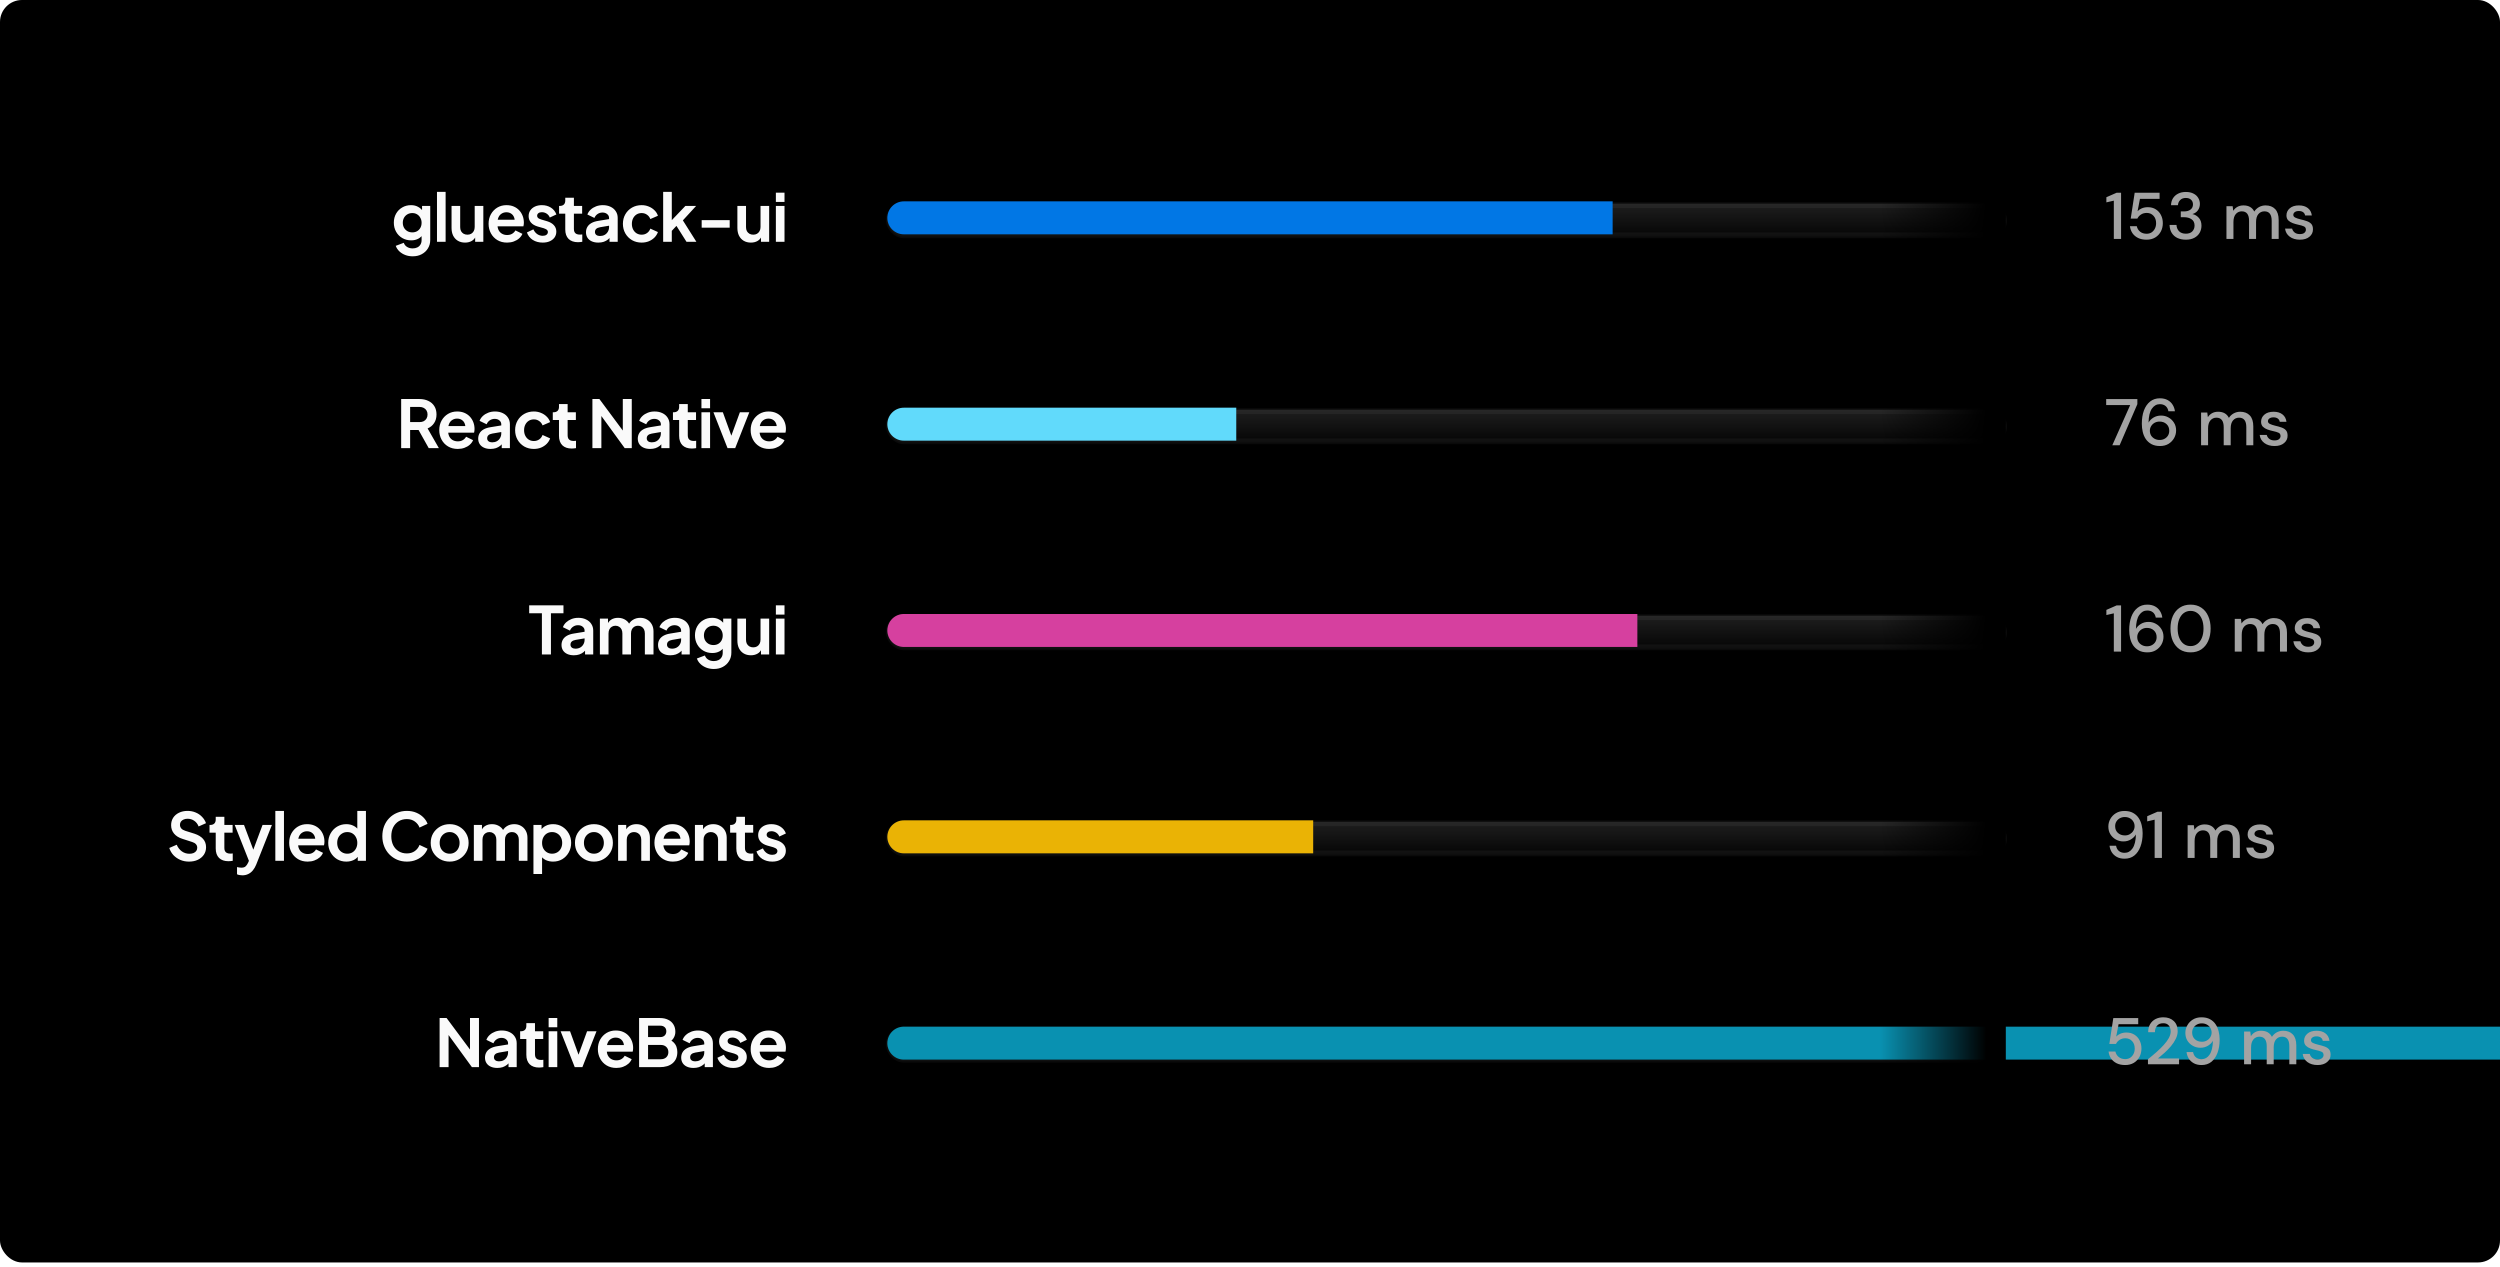 <svg width="430" height="218" viewBox="0 0 430 218" fill="none" xmlns="http://www.w3.org/2000/svg">
<rect width="430" height="217.141" rx="3.78" fill="black"/>
<path d="M70.983 44.086C70.522 44.086 70.095 44.01 69.702 43.859C69.309 43.708 68.969 43.496 68.681 43.224C68.401 42.959 68.197 42.646 68.069 42.283L69.452 41.761C69.543 42.048 69.721 42.279 69.985 42.453C70.258 42.634 70.59 42.725 70.983 42.725C71.286 42.725 71.55 42.668 71.777 42.555C72.012 42.442 72.193 42.275 72.322 42.056C72.45 41.844 72.514 41.587 72.514 41.285V39.879L72.798 40.219C72.586 40.589 72.303 40.869 71.947 41.058C71.592 41.247 71.188 41.342 70.734 41.342C70.159 41.342 69.645 41.209 69.192 40.945C68.738 40.68 68.383 40.317 68.126 39.856C67.868 39.395 67.74 38.877 67.74 38.302C67.74 37.72 67.868 37.202 68.126 36.749C68.383 36.295 68.734 35.94 69.18 35.683C69.626 35.418 70.133 35.286 70.7 35.286C71.161 35.286 71.566 35.384 71.913 35.581C72.269 35.77 72.564 36.045 72.798 36.408L72.594 36.783V35.422H74V41.285C74 41.822 73.868 42.302 73.603 42.725C73.346 43.148 72.991 43.481 72.537 43.723C72.091 43.965 71.573 44.086 70.983 44.086ZM70.915 39.969C71.233 39.969 71.509 39.901 71.743 39.765C71.985 39.622 72.174 39.425 72.31 39.175C72.446 38.926 72.514 38.639 72.514 38.314C72.514 37.996 72.443 37.713 72.299 37.463C72.163 37.206 71.974 37.006 71.732 36.862C71.498 36.718 71.225 36.647 70.915 36.647C70.605 36.647 70.326 36.718 70.076 36.862C69.827 37.006 69.63 37.206 69.486 37.463C69.35 37.713 69.282 37.996 69.282 38.314C69.282 38.631 69.35 38.915 69.486 39.164C69.63 39.414 69.823 39.61 70.065 39.754C70.314 39.898 70.598 39.969 70.915 39.969ZM75.161 41.591V33.006H76.646V41.591H75.161ZM79.991 41.727C79.515 41.727 79.099 41.621 78.744 41.41C78.396 41.198 78.128 40.903 77.939 40.525C77.757 40.147 77.666 39.705 77.666 39.198V35.422H79.152V39.073C79.152 39.331 79.201 39.557 79.299 39.754C79.405 39.943 79.553 40.094 79.742 40.208C79.938 40.313 80.158 40.366 80.4 40.366C80.641 40.366 80.857 40.313 81.046 40.208C81.235 40.094 81.382 39.939 81.488 39.742C81.594 39.546 81.647 39.312 81.647 39.039V35.422H83.133V41.591H81.726V40.378L81.851 40.593C81.707 40.971 81.469 41.255 81.137 41.444C80.812 41.633 80.43 41.727 79.991 41.727ZM87.213 41.727C86.578 41.727 86.022 41.584 85.546 41.296C85.069 41.009 84.699 40.62 84.434 40.128C84.17 39.637 84.037 39.092 84.037 38.495C84.037 37.875 84.17 37.327 84.434 36.851C84.706 36.367 85.073 35.985 85.534 35.705C86.003 35.425 86.525 35.286 87.099 35.286C87.583 35.286 88.007 35.365 88.369 35.524C88.74 35.683 89.054 35.902 89.311 36.182C89.568 36.461 89.764 36.783 89.9 37.145C90.037 37.501 90.105 37.886 90.105 38.302C90.105 38.408 90.097 38.518 90.082 38.631C90.074 38.745 90.055 38.843 90.025 38.926H85.262V37.792H89.186L88.483 38.325C88.551 37.977 88.532 37.667 88.426 37.395C88.328 37.123 88.162 36.907 87.927 36.749C87.7 36.59 87.424 36.51 87.099 36.51C86.789 36.51 86.513 36.59 86.271 36.749C86.029 36.9 85.844 37.127 85.716 37.429C85.595 37.724 85.549 38.083 85.58 38.506C85.549 38.884 85.599 39.221 85.727 39.516C85.863 39.803 86.06 40.026 86.317 40.185C86.581 40.344 86.884 40.423 87.224 40.423C87.564 40.423 87.852 40.351 88.086 40.208C88.328 40.064 88.517 39.871 88.653 39.629L89.855 40.219C89.734 40.514 89.545 40.775 89.288 41.001C89.031 41.228 88.725 41.406 88.369 41.534C88.022 41.663 87.636 41.727 87.213 41.727ZM93.351 41.727C92.694 41.727 92.119 41.572 91.628 41.262C91.144 40.945 90.811 40.517 90.63 39.981L91.741 39.448C91.9 39.795 92.119 40.068 92.399 40.264C92.686 40.461 93.004 40.559 93.351 40.559C93.624 40.559 93.839 40.499 93.998 40.378C94.157 40.257 94.236 40.098 94.236 39.901C94.236 39.78 94.202 39.682 94.134 39.606C94.073 39.523 93.987 39.455 93.873 39.402C93.767 39.342 93.65 39.293 93.522 39.255L92.512 38.971C91.991 38.82 91.594 38.59 91.322 38.28C91.057 37.97 90.924 37.603 90.924 37.179C90.924 36.801 91.019 36.473 91.208 36.193C91.405 35.906 91.673 35.683 92.013 35.524C92.361 35.365 92.758 35.286 93.204 35.286C93.786 35.286 94.3 35.425 94.746 35.705C95.192 35.985 95.51 36.378 95.699 36.885L94.565 37.418C94.459 37.138 94.281 36.915 94.032 36.749C93.782 36.582 93.503 36.499 93.193 36.499C92.943 36.499 92.747 36.556 92.603 36.669C92.459 36.783 92.388 36.93 92.388 37.111C92.388 37.225 92.418 37.323 92.478 37.406C92.539 37.489 92.622 37.558 92.728 37.611C92.841 37.663 92.97 37.713 93.113 37.758L94.1 38.053C94.606 38.204 94.996 38.431 95.268 38.733C95.548 39.036 95.688 39.406 95.688 39.845C95.688 40.215 95.589 40.544 95.393 40.831C95.196 41.111 94.924 41.33 94.576 41.489C94.228 41.648 93.82 41.727 93.351 41.727ZM99.415 41.659C98.719 41.659 98.179 41.47 97.793 41.092C97.415 40.706 97.226 40.166 97.226 39.47V36.749H96.16V35.422H96.274C96.576 35.422 96.81 35.342 96.977 35.184C97.143 35.025 97.226 34.794 97.226 34.492V34.016H98.712V35.422H100.129V36.749H98.712V39.391C98.712 39.595 98.746 39.769 98.814 39.913C98.889 40.056 99.003 40.166 99.154 40.242C99.313 40.317 99.513 40.355 99.755 40.355C99.808 40.355 99.869 40.351 99.937 40.344C100.012 40.336 100.084 40.328 100.152 40.321V41.591C100.046 41.606 99.925 41.621 99.789 41.636C99.653 41.651 99.528 41.659 99.415 41.659ZM102.909 41.727C102.478 41.727 102.104 41.655 101.787 41.512C101.469 41.368 101.223 41.164 101.05 40.899C100.876 40.627 100.789 40.313 100.789 39.958C100.789 39.618 100.864 39.315 101.016 39.051C101.167 38.779 101.401 38.552 101.719 38.37C102.036 38.189 102.437 38.06 102.921 37.985L104.939 37.656V38.79L103.204 39.085C102.909 39.138 102.69 39.232 102.547 39.368C102.403 39.504 102.331 39.682 102.331 39.901C102.331 40.113 102.41 40.283 102.569 40.412C102.736 40.533 102.94 40.593 103.182 40.593C103.492 40.593 103.764 40.529 103.998 40.4C104.24 40.264 104.425 40.079 104.554 39.845C104.69 39.61 104.758 39.353 104.758 39.073V37.486C104.758 37.221 104.652 37.002 104.44 36.828C104.236 36.647 103.964 36.556 103.624 36.556C103.306 36.556 103.023 36.643 102.773 36.817C102.531 36.983 102.354 37.206 102.24 37.486L101.027 36.896C101.148 36.571 101.337 36.291 101.594 36.057C101.859 35.815 102.168 35.626 102.524 35.49C102.879 35.354 103.265 35.286 103.681 35.286C104.187 35.286 104.633 35.38 105.019 35.569C105.404 35.751 105.703 36.008 105.915 36.34C106.134 36.665 106.244 37.047 106.244 37.486V41.591H104.837V40.536L105.155 40.514C104.996 40.778 104.807 41.001 104.588 41.183C104.369 41.357 104.119 41.493 103.839 41.591C103.56 41.682 103.25 41.727 102.909 41.727ZM110.361 41.727C109.749 41.727 109.197 41.587 108.705 41.307C108.222 41.02 107.84 40.635 107.56 40.151C107.28 39.659 107.14 39.108 107.14 38.495C107.14 37.883 107.28 37.334 107.56 36.851C107.84 36.367 108.222 35.985 108.705 35.705C109.197 35.425 109.749 35.286 110.361 35.286C110.8 35.286 111.208 35.365 111.586 35.524C111.964 35.675 112.289 35.887 112.561 36.159C112.841 36.423 113.041 36.741 113.162 37.111L111.858 37.678C111.745 37.369 111.552 37.119 111.28 36.93C111.015 36.741 110.709 36.647 110.361 36.647C110.036 36.647 109.745 36.726 109.488 36.885C109.238 37.044 109.042 37.263 108.898 37.542C108.755 37.822 108.683 38.144 108.683 38.506C108.683 38.869 108.755 39.191 108.898 39.47C109.042 39.75 109.238 39.969 109.488 40.128C109.745 40.287 110.036 40.366 110.361 40.366C110.716 40.366 111.026 40.272 111.291 40.083C111.556 39.894 111.745 39.641 111.858 39.323L113.162 39.913C113.041 40.26 112.845 40.574 112.573 40.854C112.3 41.126 111.975 41.342 111.597 41.5C111.219 41.651 110.807 41.727 110.361 41.727ZM114.063 41.591V33.006H115.548V38.631L114.981 38.461L117.884 35.422H119.733L117.454 37.905L119.778 41.591H118.077L116.059 38.393L116.943 38.212L115.083 40.208L115.548 39.3V41.591H114.063ZM120.687 39.164V37.86H125.507V39.164H120.687ZM129.154 41.727C128.678 41.727 128.262 41.621 127.907 41.41C127.559 41.198 127.291 40.903 127.102 40.525C126.92 40.147 126.83 39.705 126.83 39.198V35.422H128.315V39.073C128.315 39.331 128.364 39.557 128.463 39.754C128.568 39.943 128.716 40.094 128.905 40.208C129.101 40.313 129.321 40.366 129.563 40.366C129.805 40.366 130.02 40.313 130.209 40.208C130.398 40.094 130.545 39.939 130.651 39.742C130.757 39.546 130.81 39.312 130.81 39.039V35.422H132.296V41.591H130.889V40.378L131.014 40.593C130.871 40.971 130.632 41.255 130.3 41.444C129.975 41.633 129.593 41.727 129.154 41.727ZM133.45 41.591V35.422H134.936V41.591H133.45ZM133.45 34.73V33.142H134.936V34.73H133.45Z" fill="#FAFAFA"/>
<g clipPath="url(#clip0_12265_35890)">
<g filter="url(#filter0_i_12265_35890)">
<rect x="152.626" y="34.563" width="192.319" height="5.67" rx="2.835" fill="url(#paint0_linear_12265_35890)"/>
<rect x="152.863" y="34.799" width="191.846" height="5.198" rx="2.599" stroke="white" stroke-opacity="0.04" strokeWidth="0.473"/>
</g>
<path d="M152.626 37.468C152.626 35.902 153.896 34.633 155.462 34.633H277.374V40.303H155.462C153.896 40.303 152.626 39.034 152.626 37.468Z" fill="#0177E5"/>
</g>
<path d="M363.578 41.091V34.514L362.296 34.808V33.924L364.054 33.153H364.825V41.091H363.578ZM369.205 41.227C368.646 41.227 368.162 41.129 367.754 40.932C367.345 40.728 367.02 40.452 366.778 40.104C366.544 39.749 366.4 39.348 366.347 38.902H367.527C367.602 39.28 367.791 39.594 368.094 39.844C368.396 40.086 368.77 40.206 369.217 40.206C369.549 40.206 369.837 40.127 370.078 39.968C370.32 39.802 370.509 39.583 370.645 39.311C370.782 39.038 370.85 38.732 370.85 38.392C370.85 37.855 370.698 37.428 370.396 37.111C370.094 36.785 369.712 36.623 369.251 36.623C368.857 36.623 368.521 36.717 368.241 36.906C367.962 37.088 367.757 37.318 367.629 37.598H366.483L367.164 33.153H371.451V34.207H368.071L367.663 36.328C367.837 36.131 368.075 35.969 368.377 35.84C368.687 35.704 369.035 35.636 369.421 35.636C369.957 35.636 370.419 35.761 370.804 36.01C371.19 36.252 371.485 36.581 371.689 36.997C371.901 37.413 372.006 37.874 372.006 38.381C372.006 38.91 371.893 39.39 371.666 39.821C371.439 40.252 371.114 40.596 370.691 40.853C370.275 41.102 369.78 41.227 369.205 41.227ZM375.967 41.227C375.453 41.227 374.984 41.136 374.56 40.955C374.145 40.766 373.812 40.482 373.562 40.104C373.313 39.726 373.181 39.254 373.165 38.687H374.356C374.371 39.11 374.515 39.469 374.787 39.764C375.067 40.051 375.46 40.195 375.967 40.195C376.451 40.195 376.821 40.063 377.078 39.798C377.335 39.526 377.464 39.19 377.464 38.789C377.464 38.305 377.29 37.946 376.942 37.712C376.602 37.477 376.182 37.36 375.683 37.36H375.093V36.362H375.694C376.141 36.362 376.5 36.256 376.772 36.044C377.052 35.833 377.191 35.534 377.191 35.149C377.191 34.824 377.082 34.559 376.863 34.355C376.651 34.151 376.348 34.048 375.955 34.048C375.547 34.048 375.226 34.169 374.991 34.411C374.757 34.646 374.628 34.941 374.606 35.296H373.415C373.43 34.835 373.544 34.434 373.755 34.094C373.974 33.754 374.273 33.489 374.651 33.3C375.029 33.111 375.464 33.017 375.955 33.017C376.485 33.017 376.927 33.111 377.282 33.3C377.645 33.481 377.917 33.731 378.099 34.048C378.288 34.358 378.382 34.699 378.382 35.069C378.382 35.493 378.265 35.863 378.031 36.181C377.796 36.498 377.483 36.71 377.089 36.816C377.543 36.914 377.917 37.137 378.212 37.485C378.507 37.825 378.654 38.267 378.654 38.812C378.654 39.25 378.552 39.655 378.348 40.025C378.144 40.388 377.842 40.679 377.441 40.898C377.04 41.117 376.549 41.227 375.967 41.227ZM382.95 41.091V35.466H384.016L384.118 36.26C384.299 35.973 384.537 35.746 384.832 35.58C385.135 35.413 385.482 35.33 385.876 35.33C386.768 35.33 387.388 35.682 387.735 36.385C387.94 36.06 388.212 35.803 388.552 35.614C388.9 35.425 389.274 35.33 389.675 35.33C390.378 35.33 390.93 35.542 391.33 35.965C391.731 36.389 391.931 37.02 391.931 37.859V41.091H390.729V37.984C390.729 36.895 390.314 36.351 389.482 36.351C389.058 36.351 388.711 36.509 388.439 36.827C388.174 37.145 388.042 37.598 388.042 38.188V41.091H386.839V37.984C386.839 36.895 386.42 36.351 385.581 36.351C385.165 36.351 384.821 36.509 384.549 36.827C384.284 37.145 384.152 37.598 384.152 38.188V41.091H382.95ZM395.583 41.227C394.873 41.227 394.287 41.053 393.826 40.706C393.364 40.358 393.1 39.897 393.032 39.322H394.245C394.306 39.579 394.449 39.802 394.676 39.991C394.903 40.172 395.202 40.263 395.572 40.263C395.935 40.263 396.199 40.188 396.366 40.036C396.532 39.885 396.615 39.711 396.615 39.515C396.615 39.227 396.498 39.035 396.264 38.936C396.037 38.831 395.719 38.736 395.311 38.653C394.994 38.585 394.676 38.494 394.359 38.381C394.049 38.267 393.788 38.108 393.576 37.904C393.372 37.693 393.27 37.409 393.27 37.054C393.27 36.562 393.459 36.154 393.837 35.829C394.215 35.496 394.744 35.33 395.425 35.33C396.052 35.33 396.559 35.481 396.944 35.784C397.337 36.086 397.568 36.513 397.636 37.065H396.479C396.441 36.823 396.328 36.634 396.139 36.498C395.958 36.362 395.712 36.294 395.402 36.294C395.099 36.294 394.865 36.358 394.699 36.487C394.532 36.608 394.449 36.767 394.449 36.963C394.449 37.16 394.563 37.315 394.789 37.428C395.024 37.541 395.33 37.644 395.708 37.734C396.086 37.817 396.434 37.916 396.751 38.029C397.077 38.135 397.337 38.294 397.534 38.505C397.73 38.717 397.829 39.027 397.829 39.435C397.836 39.949 397.636 40.377 397.228 40.717C396.827 41.057 396.279 41.227 395.583 41.227Z" fill="#A3A3A3"/>
<path d="M69 77.081V68.632H72.142C72.716 68.632 73.223 68.738 73.661 68.95C74.107 69.154 74.455 69.456 74.705 69.857C74.954 70.25 75.079 70.73 75.079 71.297C75.079 71.879 74.939 72.374 74.659 72.783C74.387 73.191 74.017 73.493 73.548 73.69L75.487 77.081H73.741L71.665 73.372L72.663 73.962H70.543V77.081H69ZM70.543 72.601H72.164C72.444 72.601 72.686 72.548 72.89 72.442C73.094 72.329 73.253 72.174 73.366 71.978C73.48 71.781 73.537 71.554 73.537 71.297C73.537 71.032 73.48 70.806 73.366 70.617C73.253 70.42 73.094 70.269 72.89 70.163C72.686 70.05 72.444 69.993 72.164 69.993H70.543V72.601ZM78.729 77.217C78.094 77.217 77.538 77.073 77.062 76.786C76.585 76.499 76.215 76.109 75.95 75.618C75.686 75.126 75.553 74.582 75.553 73.985C75.553 73.365 75.686 72.817 75.95 72.34C76.223 71.856 76.589 71.475 77.05 71.195C77.519 70.915 78.041 70.775 78.615 70.775C79.099 70.775 79.523 70.855 79.886 71.014C80.256 71.172 80.57 71.392 80.827 71.671C81.084 71.951 81.281 72.272 81.417 72.635C81.553 72.991 81.621 73.376 81.621 73.792C81.621 73.898 81.613 74.007 81.598 74.121C81.591 74.234 81.572 74.333 81.541 74.416H76.778V73.282H80.702L79.999 73.815C80.067 73.467 80.048 73.157 79.942 72.885C79.844 72.613 79.678 72.397 79.443 72.238C79.217 72.08 78.941 72 78.615 72C78.305 72 78.03 72.08 77.788 72.238C77.546 72.39 77.361 72.616 77.232 72.919C77.111 73.214 77.066 73.573 77.096 73.996C77.066 74.374 77.115 74.711 77.243 75.005C77.379 75.293 77.576 75.516 77.833 75.675C78.098 75.833 78.4 75.913 78.74 75.913C79.081 75.913 79.368 75.841 79.602 75.697C79.844 75.554 80.033 75.361 80.169 75.119L81.371 75.709C81.25 76.003 81.061 76.264 80.804 76.491C80.547 76.718 80.241 76.896 79.886 77.024C79.538 77.153 79.152 77.217 78.729 77.217ZM84.369 77.217C83.938 77.217 83.564 77.145 83.246 77.001C82.929 76.858 82.683 76.654 82.509 76.389C82.335 76.117 82.249 75.803 82.249 75.448C82.249 75.108 82.324 74.805 82.475 74.54C82.626 74.268 82.861 74.041 83.178 73.86C83.496 73.679 83.897 73.55 84.38 73.475L86.399 73.146V74.28L84.664 74.575C84.369 74.627 84.15 74.722 84.006 74.858C83.863 74.994 83.791 75.172 83.791 75.391C83.791 75.603 83.87 75.773 84.029 75.901C84.195 76.022 84.399 76.083 84.641 76.083C84.951 76.083 85.224 76.019 85.458 75.89C85.7 75.754 85.885 75.569 86.014 75.334C86.15 75.1 86.218 74.843 86.218 74.563V72.975C86.218 72.711 86.112 72.492 85.9 72.318C85.696 72.136 85.424 72.046 85.084 72.046C84.766 72.046 84.483 72.132 84.233 72.306C83.991 72.473 83.814 72.696 83.7 72.975L82.487 72.386C82.608 72.061 82.797 71.781 83.054 71.547C83.318 71.305 83.628 71.116 83.984 70.98C84.339 70.843 84.725 70.775 85.14 70.775C85.647 70.775 86.093 70.87 86.479 71.059C86.864 71.24 87.163 71.497 87.374 71.83C87.594 72.155 87.703 72.537 87.703 72.975V77.081H86.297V76.026L86.615 76.003C86.456 76.268 86.267 76.491 86.048 76.672C85.828 76.846 85.579 76.983 85.299 77.081C85.019 77.171 84.709 77.217 84.369 77.217ZM91.821 77.217C91.209 77.217 90.657 77.077 90.165 76.797C89.681 76.51 89.299 76.124 89.02 75.641C88.74 75.149 88.6 74.597 88.6 73.985C88.6 73.372 88.74 72.824 89.02 72.34C89.299 71.856 89.681 71.475 90.165 71.195C90.657 70.915 91.209 70.775 91.821 70.775C92.259 70.775 92.668 70.855 93.046 71.014C93.424 71.165 93.749 71.376 94.021 71.649C94.301 71.913 94.501 72.231 94.622 72.601L93.318 73.168C93.204 72.858 93.012 72.609 92.74 72.42C92.475 72.231 92.169 72.136 91.821 72.136C91.496 72.136 91.205 72.216 90.948 72.374C90.698 72.533 90.502 72.752 90.358 73.032C90.214 73.312 90.142 73.633 90.142 73.996C90.142 74.359 90.214 74.68 90.358 74.96C90.502 75.24 90.698 75.459 90.948 75.618C91.205 75.777 91.496 75.856 91.821 75.856C92.176 75.856 92.486 75.761 92.751 75.573C93.015 75.383 93.204 75.13 93.318 74.813L94.622 75.402C94.501 75.75 94.305 76.064 94.032 76.344C93.76 76.616 93.435 76.831 93.057 76.99C92.679 77.141 92.267 77.217 91.821 77.217ZM98.335 77.149C97.639 77.149 97.099 76.96 96.713 76.582C96.335 76.196 96.146 75.656 96.146 74.96V72.238H95.08V70.912H95.194C95.496 70.912 95.73 70.832 95.897 70.673C96.063 70.515 96.146 70.284 96.146 69.982V69.505H97.632V70.912H99.049V72.238H97.632V74.881C97.632 75.085 97.666 75.259 97.734 75.402C97.809 75.546 97.923 75.656 98.074 75.731C98.233 75.807 98.433 75.845 98.675 75.845C98.728 75.845 98.789 75.841 98.857 75.833C98.932 75.826 99.004 75.818 99.072 75.811V77.081C98.966 77.096 98.845 77.111 98.709 77.126C98.573 77.141 98.448 77.149 98.335 77.149ZM101.894 77.081V68.632H103.096L107.746 74.892L107.122 75.017V68.632H108.664V77.081H107.451L102.869 70.775L103.436 70.651V77.081H101.894ZM111.819 77.217C111.388 77.217 111.014 77.145 110.697 77.001C110.379 76.858 110.133 76.654 109.959 76.389C109.786 76.117 109.699 75.803 109.699 75.448C109.699 75.108 109.774 74.805 109.925 74.54C110.077 74.268 110.311 74.041 110.629 73.86C110.946 73.679 111.347 73.55 111.831 73.475L113.849 73.146V74.28L112.114 74.575C111.819 74.627 111.6 74.722 111.456 74.858C111.313 74.994 111.241 75.172 111.241 75.391C111.241 75.603 111.32 75.773 111.479 75.901C111.645 76.022 111.85 76.083 112.092 76.083C112.402 76.083 112.674 76.019 112.908 75.89C113.15 75.754 113.335 75.569 113.464 75.334C113.6 75.1 113.668 74.843 113.668 74.563V72.975C113.668 72.711 113.562 72.492 113.35 72.318C113.146 72.136 112.874 72.046 112.534 72.046C112.216 72.046 111.933 72.132 111.683 72.306C111.441 72.473 111.264 72.696 111.15 72.975L109.937 72.386C110.058 72.061 110.247 71.781 110.504 71.547C110.768 71.305 111.078 71.116 111.434 70.98C111.789 70.843 112.175 70.775 112.591 70.775C113.097 70.775 113.543 70.87 113.929 71.059C114.314 71.24 114.613 71.497 114.825 71.83C115.044 72.155 115.154 72.537 115.154 72.975V77.081H113.747V76.026L114.065 76.003C113.906 76.268 113.717 76.491 113.498 76.672C113.279 76.846 113.029 76.983 112.749 77.081C112.47 77.171 112.16 77.217 111.819 77.217ZM119.002 77.149C118.306 77.149 117.765 76.96 117.38 76.582C117.002 76.196 116.813 75.656 116.813 74.96V72.238H115.747V70.912H115.86C116.163 70.912 116.397 70.832 116.563 70.673C116.73 70.515 116.813 70.284 116.813 69.982V69.505H118.298V70.912H119.716V72.238H118.298V74.881C118.298 75.085 118.332 75.259 118.4 75.402C118.476 75.546 118.589 75.656 118.741 75.731C118.899 75.807 119.1 75.845 119.342 75.845C119.395 75.845 119.455 75.841 119.523 75.833C119.599 75.826 119.671 75.818 119.739 75.811V77.081C119.633 77.096 119.512 77.111 119.376 77.126C119.24 77.141 119.115 77.149 119.002 77.149ZM120.647 77.081V70.912H122.133V77.081H120.647ZM120.647 70.22V68.632H122.133V70.22H120.647ZM125.137 77.081L122.71 70.912H124.332L126.09 75.765H125.489L127.258 70.912H128.88L126.453 77.081H125.137ZM132.289 77.217C131.654 77.217 131.098 77.073 130.622 76.786C130.146 76.499 129.775 76.109 129.511 75.618C129.246 75.126 129.114 74.582 129.114 73.985C129.114 73.365 129.246 72.817 129.511 72.34C129.783 71.856 130.15 71.475 130.611 71.195C131.079 70.915 131.601 70.775 132.176 70.775C132.66 70.775 133.083 70.855 133.446 71.014C133.816 71.172 134.13 71.392 134.387 71.671C134.644 71.951 134.841 72.272 134.977 72.635C135.113 72.991 135.181 73.376 135.181 73.792C135.181 73.898 135.173 74.007 135.158 74.121C135.151 74.234 135.132 74.333 135.102 74.416H130.339V73.282H134.262L133.559 73.815C133.627 73.467 133.608 73.157 133.503 72.885C133.404 72.613 133.238 72.397 133.004 72.238C132.777 72.08 132.501 72 132.176 72C131.866 72 131.59 72.08 131.348 72.238C131.106 72.39 130.921 72.616 130.792 72.919C130.671 73.214 130.626 73.573 130.656 73.996C130.626 74.374 130.675 74.711 130.804 75.005C130.94 75.293 131.136 75.516 131.393 75.675C131.658 75.833 131.96 75.913 132.3 75.913C132.641 75.913 132.928 75.841 133.162 75.697C133.404 75.554 133.593 75.361 133.729 75.119L134.932 75.709C134.811 76.003 134.622 76.264 134.364 76.491C134.107 76.718 133.801 76.896 133.446 77.024C133.098 77.153 132.713 77.217 132.289 77.217Z" fill="#FAFAFA"/>
<g clipPath="url(#clip1_12265_35890)">
<g filter="url(#filter1_i_12265_35890)">
<rect x="152.626" y="69.998" width="192.319" height="5.67" rx="2.835" fill="url(#paint1_linear_12265_35890)"/>
<rect x="152.863" y="70.234" width="191.846" height="5.198" rx="2.599" stroke="white" stroke-opacity="0.04" strokeWidth="0.473"/>
</g>
<path d="M152.626 72.958C152.626 71.392 153.896 70.123 155.462 70.123H212.637V75.793H155.462C153.896 75.793 152.626 74.524 152.626 72.958Z" fill="#61DAFB"/>
</g>
<path d="M363.317 76.581L366.39 69.674H362.262V68.642H367.626V69.516L364.576 76.581H363.317ZM371.523 76.717C370.941 76.717 370.45 76.607 370.049 76.388C369.648 76.169 369.323 75.878 369.074 75.515C368.832 75.152 368.658 74.744 368.552 74.29C368.446 73.836 368.393 73.371 368.393 72.895C368.393 72.018 368.514 71.251 368.756 70.593C369.006 69.935 369.361 69.425 369.822 69.062C370.283 68.692 370.843 68.506 371.501 68.506C372.022 68.506 372.468 68.608 372.839 68.812C373.209 69.017 373.497 69.289 373.701 69.629C373.912 69.969 374.041 70.34 374.086 70.74H372.964C372.896 70.347 372.733 70.045 372.476 69.833C372.219 69.621 371.89 69.516 371.489 69.516C370.937 69.516 370.48 69.776 370.117 70.298C369.762 70.812 369.573 71.606 369.55 72.68C369.731 72.347 370.011 72.063 370.389 71.829C370.775 71.595 371.217 71.478 371.716 71.478C372.162 71.478 372.578 71.583 372.964 71.795C373.357 72.007 373.674 72.305 373.916 72.691C374.166 73.069 374.29 73.519 374.29 74.04C374.29 74.502 374.177 74.936 373.95 75.345C373.723 75.753 373.402 76.086 372.986 76.343C372.578 76.592 372.09 76.717 371.523 76.717ZM371.455 75.674C371.773 75.674 372.056 75.606 372.306 75.469C372.555 75.333 372.752 75.148 372.896 74.914C373.039 74.672 373.111 74.4 373.111 74.097C373.111 73.613 372.952 73.228 372.635 72.941C372.325 72.653 371.928 72.51 371.444 72.51C371.126 72.51 370.839 72.581 370.582 72.725C370.333 72.869 370.136 73.061 369.992 73.303C369.849 73.538 369.777 73.799 369.777 74.086C369.777 74.396 369.849 74.672 369.992 74.914C370.144 75.148 370.344 75.333 370.593 75.469C370.85 75.606 371.138 75.674 371.455 75.674ZM378.586 76.581V70.956H379.652L379.754 71.75C379.936 71.462 380.174 71.236 380.469 71.069C380.771 70.903 381.119 70.82 381.512 70.82C382.404 70.82 383.024 71.171 383.372 71.874C383.576 71.549 383.848 71.292 384.188 71.103C384.536 70.914 384.91 70.82 385.311 70.82C386.014 70.82 386.566 71.031 386.967 71.455C387.368 71.878 387.568 72.51 387.568 73.349V76.581H386.366V73.474C386.366 72.385 385.95 71.84 385.118 71.84C384.695 71.84 384.347 71.999 384.075 72.317C383.81 72.634 383.678 73.088 383.678 73.678V76.581H382.476V73.474C382.476 72.385 382.056 71.84 381.217 71.84C380.801 71.84 380.457 71.999 380.185 72.317C379.921 72.634 379.788 73.088 379.788 73.678V76.581H378.586ZM391.22 76.717C390.509 76.717 389.923 76.543 389.462 76.195C389.001 75.847 388.736 75.386 388.668 74.812H389.882C389.942 75.069 390.086 75.292 390.313 75.481C390.539 75.662 390.838 75.753 391.208 75.753C391.571 75.753 391.836 75.677 392.002 75.526C392.169 75.375 392.252 75.201 392.252 75.004C392.252 74.717 392.135 74.524 391.9 74.426C391.673 74.32 391.356 74.226 390.948 74.143C390.63 74.075 390.313 73.984 389.995 73.87C389.685 73.757 389.424 73.598 389.213 73.394C389.008 73.182 388.906 72.899 388.906 72.543C388.906 72.052 389.095 71.644 389.473 71.319C389.851 70.986 390.381 70.82 391.061 70.82C391.689 70.82 392.195 70.971 392.581 71.273C392.974 71.576 393.204 72.003 393.272 72.555H392.116C392.078 72.313 391.965 72.124 391.776 71.988C391.594 71.852 391.348 71.784 391.038 71.784C390.736 71.784 390.502 71.848 390.335 71.977C390.169 72.097 390.086 72.256 390.086 72.453C390.086 72.649 390.199 72.804 390.426 72.918C390.66 73.031 390.967 73.133 391.345 73.224C391.723 73.307 392.07 73.405 392.388 73.519C392.713 73.625 392.974 73.783 393.17 73.995C393.367 74.207 393.465 74.517 393.465 74.925C393.473 75.439 393.272 75.866 392.864 76.207C392.464 76.547 391.915 76.717 391.22 76.717Z" fill="#A3A3A3"/>
<path d="M93.207 112.571V105.483H91.019V104.122H96.916V105.483H94.761V112.571H93.207ZM98.701 112.707C98.27 112.707 97.896 112.635 97.578 112.491C97.261 112.348 97.015 112.143 96.841 111.879C96.667 111.607 96.58 111.293 96.58 110.938C96.58 110.597 96.656 110.295 96.807 110.03C96.958 109.758 97.193 109.531 97.51 109.35C97.828 109.168 98.228 109.04 98.712 108.964L100.731 108.635V109.769L98.996 110.064C98.701 110.117 98.482 110.212 98.338 110.348C98.194 110.484 98.123 110.662 98.123 110.881C98.123 111.092 98.202 111.263 98.361 111.391C98.527 111.512 98.731 111.573 98.973 111.573C99.283 111.573 99.555 111.508 99.79 111.38C100.032 111.244 100.217 111.058 100.345 110.824C100.481 110.59 100.549 110.333 100.549 110.053V108.465C100.549 108.201 100.444 107.981 100.232 107.807C100.028 107.626 99.756 107.535 99.415 107.535C99.098 107.535 98.814 107.622 98.565 107.796C98.323 107.962 98.145 108.186 98.032 108.465L96.818 107.876C96.939 107.55 97.128 107.271 97.385 107.036C97.65 106.794 97.96 106.605 98.315 106.469C98.671 106.333 99.056 106.265 99.472 106.265C99.979 106.265 100.425 106.36 100.81 106.549C101.196 106.73 101.495 106.987 101.706 107.32C101.925 107.645 102.035 108.027 102.035 108.465V112.571H100.629V111.516L100.946 111.493C100.788 111.758 100.599 111.981 100.379 112.162C100.16 112.336 99.911 112.472 99.631 112.571C99.351 112.661 99.041 112.707 98.701 112.707ZM103.181 112.571V106.401H104.576V107.83L104.418 107.592C104.531 107.146 104.758 106.813 105.098 106.594C105.438 106.375 105.839 106.265 106.3 106.265C106.807 106.265 107.253 106.397 107.638 106.662C108.024 106.927 108.273 107.274 108.387 107.705L107.967 107.739C108.156 107.248 108.44 106.881 108.818 106.639C109.196 106.39 109.63 106.265 110.122 106.265C110.56 106.265 110.95 106.363 111.29 106.56C111.638 106.757 111.91 107.033 112.107 107.388C112.303 107.736 112.401 108.14 112.401 108.601V112.571H110.916V108.953C110.916 108.681 110.867 108.446 110.768 108.25C110.67 108.053 110.534 107.902 110.36 107.796C110.186 107.683 109.974 107.626 109.725 107.626C109.491 107.626 109.283 107.683 109.101 107.796C108.92 107.902 108.78 108.053 108.682 108.25C108.583 108.446 108.534 108.681 108.534 108.953V112.571H107.049V108.953C107.049 108.681 106.999 108.446 106.901 108.25C106.803 108.053 106.663 107.902 106.482 107.796C106.308 107.683 106.1 107.626 105.858 107.626C105.623 107.626 105.416 107.683 105.234 107.796C105.053 107.902 104.913 108.053 104.814 108.25C104.716 108.446 104.667 108.681 104.667 108.953V112.571H103.181ZM115.303 112.707C114.872 112.707 114.497 112.635 114.18 112.491C113.862 112.348 113.617 112.143 113.443 111.879C113.269 111.607 113.182 111.293 113.182 110.938C113.182 110.597 113.258 110.295 113.409 110.03C113.56 109.758 113.794 109.531 114.112 109.35C114.429 109.168 114.83 109.04 115.314 108.964L117.333 108.635V109.769L115.597 110.064C115.303 110.117 115.083 110.212 114.94 110.348C114.796 110.484 114.724 110.662 114.724 110.881C114.724 111.092 114.804 111.263 114.962 111.391C115.129 111.512 115.333 111.573 115.575 111.573C115.885 111.573 116.157 111.508 116.391 111.38C116.633 111.244 116.818 111.058 116.947 110.824C117.083 110.59 117.151 110.333 117.151 110.053V108.465C117.151 108.201 117.045 107.981 116.834 107.807C116.629 107.626 116.357 107.535 116.017 107.535C115.7 107.535 115.416 107.622 115.167 107.796C114.925 107.962 114.747 108.186 114.634 108.465L113.42 107.876C113.541 107.55 113.73 107.271 113.987 107.036C114.252 106.794 114.562 106.605 114.917 106.469C115.272 106.333 115.658 106.265 116.074 106.265C116.58 106.265 117.026 106.36 117.412 106.549C117.798 106.73 118.096 106.987 118.308 107.32C118.527 107.645 118.637 108.027 118.637 108.465V112.571H117.231V111.516L117.548 111.493C117.389 111.758 117.2 111.981 116.981 112.162C116.762 112.336 116.512 112.472 116.233 112.571C115.953 112.661 115.643 112.707 115.303 112.707ZM122.777 115.066C122.316 115.066 121.889 114.99 121.496 114.839C121.102 114.687 120.762 114.476 120.475 114.204C120.195 113.939 119.991 113.625 119.862 113.262L121.246 112.741C121.337 113.028 121.514 113.259 121.779 113.432C122.051 113.614 122.384 113.705 122.777 113.705C123.079 113.705 123.344 113.648 123.571 113.535C123.805 113.421 123.987 113.255 124.115 113.036C124.244 112.824 124.308 112.567 124.308 112.264V110.858L124.592 111.198C124.38 111.569 124.096 111.849 123.741 112.038C123.386 112.227 122.981 112.321 122.528 112.321C121.953 112.321 121.439 112.189 120.985 111.924C120.532 111.66 120.176 111.297 119.919 110.835C119.662 110.374 119.534 109.856 119.534 109.282C119.534 108.7 119.662 108.182 119.919 107.728C120.176 107.274 120.528 106.919 120.974 106.662C121.42 106.397 121.926 106.265 122.493 106.265C122.955 106.265 123.359 106.363 123.707 106.56C124.062 106.749 124.357 107.025 124.592 107.388L124.387 107.762V106.401H125.794V112.264C125.794 112.801 125.661 113.281 125.397 113.705C125.14 114.128 124.784 114.461 124.331 114.703C123.885 114.945 123.367 115.066 122.777 115.066ZM122.709 110.949C123.027 110.949 123.302 110.881 123.537 110.745C123.779 110.601 123.968 110.404 124.104 110.155C124.24 109.906 124.308 109.618 124.308 109.293C124.308 108.976 124.236 108.692 124.093 108.443C123.956 108.186 123.767 107.985 123.525 107.842C123.291 107.698 123.019 107.626 122.709 107.626C122.399 107.626 122.119 107.698 121.87 107.842C121.62 107.985 121.424 108.186 121.28 108.443C121.144 108.692 121.076 108.976 121.076 109.293C121.076 109.611 121.144 109.894 121.28 110.144C121.424 110.393 121.616 110.59 121.858 110.733C122.108 110.877 122.391 110.949 122.709 110.949ZM129.154 112.707C128.678 112.707 128.262 112.601 127.907 112.389C127.559 112.177 127.291 111.883 127.102 111.505C126.92 111.127 126.83 110.684 126.83 110.178V106.401H128.315V110.053C128.315 110.31 128.364 110.537 128.463 110.733C128.568 110.922 128.716 111.074 128.905 111.187C129.101 111.293 129.321 111.346 129.563 111.346C129.805 111.346 130.02 111.293 130.209 111.187C130.398 111.074 130.545 110.919 130.651 110.722C130.757 110.525 130.81 110.291 130.81 110.019V106.401H132.296V112.571H130.889V111.357L131.014 111.573C130.871 111.951 130.632 112.234 130.3 112.423C129.975 112.612 129.593 112.707 129.154 112.707ZM133.45 112.571V106.401H134.936V112.571H133.45ZM133.45 105.709V104.122H134.936V105.709H133.45Z" fill="#FAFAFA"/>
<g clipPath="url(#clip2_12265_35890)">
<g filter="url(#filter2_i_12265_35890)">
<rect x="152.626" y="105.433" width="192.319" height="5.67" rx="2.835" fill="url(#paint2_linear_12265_35890)"/>
<rect x="152.863" y="105.669" width="191.846" height="5.198" rx="2.599" stroke="white" stroke-opacity="0.04" strokeWidth="0.473"/>
</g>
<path d="M152.626 108.44C152.626 106.874 153.896 105.605 155.462 105.605H281.626V111.275H155.462C153.896 111.275 152.626 110.006 152.626 108.44Z" fill="#D6409F"/>
</g>
<path d="M363.578 112.071V105.493L362.296 105.788V104.903L364.054 104.132H364.825V112.071H363.578ZM369.353 112.207C368.77 112.207 368.279 112.097 367.878 111.878C367.478 111.659 367.153 111.367 366.903 111.005C366.661 110.642 366.487 110.233 366.381 109.78C366.276 109.326 366.223 108.861 366.223 108.385C366.223 107.508 366.344 106.74 366.586 106.083C366.835 105.425 367.19 104.915 367.652 104.552C368.113 104.181 368.672 103.996 369.33 103.996C369.852 103.996 370.298 104.098 370.668 104.302C371.039 104.506 371.326 104.779 371.53 105.119C371.742 105.459 371.87 105.829 371.916 106.23H370.793C370.725 105.837 370.562 105.535 370.305 105.323C370.048 105.111 369.719 105.005 369.319 105.005C368.767 105.005 368.309 105.266 367.946 105.788C367.591 106.302 367.402 107.096 367.379 108.169C367.561 107.837 367.841 107.553 368.219 107.319C368.604 107.084 369.046 106.967 369.545 106.967C369.992 106.967 370.407 107.073 370.793 107.285C371.186 107.496 371.504 107.795 371.746 108.181C371.995 108.559 372.12 109.009 372.12 109.53C372.12 109.991 372.006 110.426 371.78 110.834C371.553 111.243 371.231 111.575 370.816 111.832C370.407 112.082 369.92 112.207 369.353 112.207ZM369.285 111.163C369.602 111.163 369.886 111.095 370.135 110.959C370.385 110.823 370.581 110.638 370.725 110.403C370.869 110.162 370.94 109.889 370.94 109.587C370.94 109.103 370.782 108.718 370.464 108.43C370.154 108.143 369.757 107.999 369.273 107.999C368.956 107.999 368.668 108.071 368.411 108.215C368.162 108.358 367.965 108.551 367.822 108.793C367.678 109.027 367.606 109.288 367.606 109.576C367.606 109.886 367.678 110.162 367.822 110.403C367.973 110.638 368.173 110.823 368.423 110.959C368.68 111.095 368.967 111.163 369.285 111.163ZM376.779 112.207C376.061 112.207 375.441 112.037 374.919 111.696C374.405 111.349 374.008 110.868 373.728 110.256C373.456 109.636 373.32 108.918 373.32 108.101C373.32 107.285 373.456 106.57 373.728 105.958C374.008 105.338 374.405 104.858 374.919 104.518C375.441 104.17 376.061 103.996 376.779 103.996C377.497 103.996 378.113 104.17 378.627 104.518C379.142 104.858 379.535 105.338 379.807 105.958C380.087 106.57 380.226 107.285 380.226 108.101C380.226 108.918 380.087 109.636 379.807 110.256C379.535 110.868 379.142 111.349 378.627 111.696C378.113 112.037 377.497 112.207 376.779 112.207ZM376.779 111.129C377.21 111.129 377.592 111.008 377.924 110.766C378.265 110.524 378.529 110.177 378.718 109.723C378.907 109.269 379.002 108.729 379.002 108.101C379.002 107.474 378.907 106.933 378.718 106.48C378.529 106.026 378.265 105.678 377.924 105.436C377.592 105.194 377.21 105.073 376.779 105.073C376.34 105.073 375.955 105.194 375.622 105.436C375.29 105.678 375.029 106.026 374.84 106.48C374.651 106.933 374.556 107.474 374.556 108.101C374.556 108.729 374.651 109.269 374.84 109.723C375.029 110.177 375.29 110.524 375.622 110.766C375.955 111.008 376.34 111.129 376.779 111.129ZM384.378 112.071V106.446H385.444L385.546 107.239C385.728 106.952 385.966 106.725 386.261 106.559C386.563 106.393 386.911 106.31 387.304 106.31C388.196 106.31 388.816 106.661 389.164 107.364C389.368 107.039 389.64 106.782 389.981 106.593C390.328 106.404 390.703 106.31 391.103 106.31C391.806 106.31 392.358 106.521 392.759 106.945C393.16 107.368 393.36 107.999 393.36 108.838V112.071H392.158V108.963C392.158 107.875 391.742 107.33 390.911 107.33C390.487 107.33 390.139 107.489 389.867 107.806C389.603 108.124 389.47 108.578 389.47 109.167V112.071H388.268V108.963C388.268 107.875 387.849 107.33 387.009 107.33C386.594 107.33 386.25 107.489 385.977 107.806C385.713 108.124 385.58 108.578 385.58 109.167V112.071H384.378ZM397.012 112.207C396.301 112.207 395.715 112.033 395.254 111.685C394.793 111.337 394.528 110.876 394.46 110.301H395.674C395.734 110.558 395.878 110.782 396.105 110.971C396.332 111.152 396.63 111.243 397.001 111.243C397.364 111.243 397.628 111.167 397.794 111.016C397.961 110.865 398.044 110.691 398.044 110.494C398.044 110.207 397.927 110.014 397.692 109.916C397.466 109.81 397.148 109.715 396.74 109.632C396.422 109.564 396.105 109.474 395.787 109.36C395.477 109.247 395.216 109.088 395.005 108.884C394.801 108.672 394.698 108.389 394.698 108.033C394.698 107.542 394.887 107.134 395.266 106.808C395.644 106.476 396.173 106.31 396.853 106.31C397.481 106.31 397.987 106.461 398.373 106.763C398.766 107.066 398.997 107.493 399.065 108.045H397.908C397.87 107.803 397.757 107.614 397.568 107.478C397.386 107.342 397.141 107.273 396.831 107.273C396.528 107.273 396.294 107.338 396.127 107.466C395.961 107.587 395.878 107.746 395.878 107.943C395.878 108.139 395.991 108.294 396.218 108.408C396.453 108.521 396.759 108.623 397.137 108.714C397.515 108.797 397.863 108.895 398.18 109.009C398.505 109.114 398.766 109.273 398.963 109.485C399.159 109.697 399.257 110.007 399.257 110.415C399.265 110.929 399.065 111.356 398.656 111.696C398.256 112.037 397.708 112.207 397.012 112.207Z" fill="#A3A3A3"/>
<path d="M32.506 148.196C31.969 148.196 31.47 148.098 31.009 147.902C30.556 147.705 30.162 147.433 29.83 147.085C29.505 146.73 29.267 146.318 29.115 145.849L30.397 145.293C30.601 145.777 30.896 146.159 31.281 146.439C31.667 146.711 32.102 146.847 32.586 146.847C32.858 146.847 33.092 146.805 33.289 146.722C33.493 146.631 33.648 146.51 33.754 146.359C33.867 146.208 33.924 146.027 33.924 145.815C33.924 145.565 33.848 145.361 33.697 145.202C33.553 145.036 33.334 144.908 33.039 144.817L31.418 144.295C30.76 144.091 30.265 143.785 29.932 143.377C29.599 142.968 29.433 142.488 29.433 141.936C29.433 141.452 29.55 141.025 29.784 140.655C30.026 140.284 30.359 139.997 30.782 139.793C31.213 139.581 31.705 139.475 32.257 139.475C32.763 139.475 33.228 139.566 33.652 139.748C34.075 139.921 34.438 140.167 34.74 140.485C35.05 140.795 35.281 141.161 35.432 141.585L34.162 142.152C33.996 141.728 33.746 141.403 33.413 141.177C33.081 140.942 32.695 140.825 32.257 140.825C32 140.825 31.773 140.87 31.576 140.961C31.38 141.044 31.225 141.165 31.111 141.324C31.005 141.475 30.953 141.657 30.953 141.868C30.953 142.103 31.028 142.311 31.179 142.492C31.331 142.666 31.561 142.802 31.871 142.9L33.425 143.388C34.098 143.607 34.6 143.91 34.933 144.295C35.273 144.681 35.443 145.157 35.443 145.724C35.443 146.208 35.319 146.635 35.069 147.006C34.82 147.376 34.476 147.667 34.037 147.879C33.599 148.091 33.088 148.196 32.506 148.196ZM39.293 148.128C38.597 148.128 38.057 147.939 37.671 147.561C37.293 147.176 37.104 146.635 37.104 145.94V143.218H36.038V141.891H36.152C36.454 141.891 36.688 141.812 36.855 141.653C37.021 141.494 37.104 141.263 37.104 140.961V140.485H38.59V141.891H40.008V143.218H38.59V145.86C38.59 146.064 38.624 146.238 38.692 146.382C38.768 146.526 38.881 146.635 39.032 146.711C39.191 146.786 39.391 146.824 39.633 146.824C39.686 146.824 39.747 146.82 39.815 146.813C39.89 146.805 39.962 146.798 40.03 146.79V148.06C39.924 148.075 39.803 148.091 39.667 148.106C39.531 148.121 39.407 148.128 39.293 148.128ZM41.687 150.555C41.521 150.555 41.358 150.54 41.199 150.51C41.041 150.487 40.897 150.442 40.768 150.374V149.138C40.867 149.16 40.984 149.183 41.12 149.206C41.264 149.228 41.396 149.24 41.517 149.24C41.857 149.24 42.103 149.16 42.254 149.002C42.413 148.85 42.553 148.646 42.674 148.389L43.082 147.437L43.059 148.684L40.371 141.891H41.971L43.853 146.904H43.286L45.157 141.891H46.768L44.08 148.684C43.921 149.077 43.728 149.414 43.502 149.693C43.275 149.973 43.01 150.185 42.708 150.328C42.413 150.48 42.072 150.555 41.687 150.555ZM47.357 148.06V139.475H48.842V148.06H47.357ZM52.913 148.196C52.278 148.196 51.722 148.053 51.246 147.765C50.77 147.478 50.399 147.089 50.135 146.597C49.87 146.106 49.738 145.562 49.738 144.964C49.738 144.344 49.87 143.796 50.135 143.32C50.407 142.836 50.773 142.454 51.234 142.175C51.703 141.895 52.225 141.755 52.8 141.755C53.283 141.755 53.707 141.834 54.07 141.993C54.44 142.152 54.754 142.371 55.011 142.651C55.268 142.931 55.465 143.252 55.601 143.615C55.737 143.97 55.805 144.356 55.805 144.772C55.805 144.877 55.797 144.987 55.782 145.1C55.775 145.214 55.756 145.312 55.725 145.395H50.962V144.261H54.886L54.183 144.794C54.251 144.446 54.232 144.136 54.126 143.864C54.028 143.592 53.862 143.377 53.627 143.218C53.401 143.059 53.125 142.98 52.8 142.98C52.49 142.98 52.214 143.059 51.972 143.218C51.73 143.369 51.544 143.596 51.416 143.898C51.295 144.193 51.25 144.552 51.28 144.976C51.25 145.354 51.299 145.69 51.427 145.985C51.563 146.272 51.76 146.495 52.017 146.654C52.282 146.813 52.584 146.892 52.924 146.892C53.264 146.892 53.552 146.82 53.786 146.677C54.028 146.533 54.217 146.34 54.353 146.098L55.555 146.688C55.434 146.983 55.245 147.244 54.988 147.471C54.731 147.697 54.425 147.875 54.07 148.004C53.722 148.132 53.336 148.196 52.913 148.196ZM59.573 148.196C58.976 148.196 58.443 148.057 57.974 147.777C57.506 147.489 57.135 147.1 56.863 146.609C56.591 146.117 56.455 145.573 56.455 144.976C56.455 144.371 56.591 143.826 56.863 143.343C57.135 142.859 57.506 142.473 57.974 142.186C58.451 141.899 58.98 141.755 59.562 141.755C60.031 141.755 60.447 141.849 60.809 142.038C61.18 142.22 61.471 142.477 61.683 142.81L61.456 143.116V139.475H62.942V148.06H61.535V146.87L61.694 147.164C61.482 147.497 61.188 147.754 60.809 147.936C60.431 148.109 60.019 148.196 59.573 148.196ZM59.732 146.836C60.072 146.836 60.371 146.756 60.628 146.597C60.885 146.439 61.086 146.219 61.229 145.94C61.38 145.66 61.456 145.339 61.456 144.976C61.456 144.62 61.38 144.303 61.229 144.023C61.086 143.736 60.885 143.513 60.628 143.354C60.371 143.195 60.072 143.116 59.732 143.116C59.4 143.116 59.101 143.199 58.836 143.365C58.572 143.524 58.364 143.743 58.212 144.023C58.069 144.295 57.997 144.613 57.997 144.976C57.997 145.339 58.069 145.66 58.212 145.94C58.364 146.219 58.572 146.439 58.836 146.597C59.101 146.756 59.4 146.836 59.732 146.836ZM69.98 148.196C69.375 148.196 68.815 148.087 68.301 147.868C67.795 147.648 67.349 147.342 66.963 146.949C66.585 146.556 66.29 146.095 66.079 145.565C65.867 145.036 65.761 144.458 65.761 143.83C65.761 143.203 65.863 142.624 66.067 142.095C66.279 141.558 66.574 141.097 66.952 140.712C67.337 140.318 67.787 140.016 68.301 139.804C68.815 139.585 69.375 139.475 69.98 139.475C70.585 139.475 71.125 139.577 71.601 139.782C72.085 139.986 72.493 140.258 72.826 140.598C73.159 140.931 73.397 141.297 73.541 141.698L72.157 142.345C71.998 141.921 71.73 141.573 71.352 141.301C70.974 141.022 70.516 140.882 69.98 140.882C69.45 140.882 68.982 141.006 68.573 141.256C68.173 141.505 67.859 141.849 67.632 142.288C67.413 142.726 67.303 143.241 67.303 143.83C67.303 144.42 67.413 144.938 67.632 145.384C67.859 145.822 68.173 146.166 68.573 146.416C68.982 146.665 69.45 146.79 69.98 146.79C70.516 146.79 70.974 146.654 71.352 146.382C71.73 146.102 71.998 145.751 72.157 145.327L73.541 145.974C73.397 146.374 73.159 146.745 72.826 147.085C72.493 147.418 72.085 147.686 71.601 147.89C71.125 148.094 70.585 148.196 69.98 148.196ZM77.347 148.196C76.742 148.196 76.19 148.057 75.691 147.777C75.2 147.497 74.807 147.115 74.512 146.631C74.225 146.148 74.081 145.596 74.081 144.976C74.081 144.356 74.225 143.804 74.512 143.32C74.807 142.836 75.2 142.454 75.691 142.175C76.183 141.895 76.735 141.755 77.347 141.755C77.952 141.755 78.5 141.895 78.992 142.175C79.483 142.454 79.872 142.836 80.16 143.32C80.454 143.796 80.602 144.348 80.602 144.976C80.602 145.596 80.454 146.148 80.16 146.631C79.865 147.115 79.472 147.497 78.98 147.777C78.489 148.057 77.944 148.196 77.347 148.196ZM77.347 146.836C77.68 146.836 77.971 146.756 78.22 146.597C78.477 146.439 78.678 146.219 78.821 145.94C78.973 145.652 79.048 145.331 79.048 144.976C79.048 144.613 78.973 144.295 78.821 144.023C78.678 143.743 78.477 143.524 78.22 143.365C77.971 143.199 77.68 143.116 77.347 143.116C77.007 143.116 76.708 143.199 76.451 143.365C76.194 143.524 75.99 143.743 75.839 144.023C75.695 144.295 75.623 144.613 75.623 144.976C75.623 145.331 75.695 145.652 75.839 145.94C75.99 146.219 76.194 146.439 76.451 146.597C76.708 146.756 77.007 146.836 77.347 146.836ZM81.502 148.06V141.891H82.897V143.32L82.738 143.082C82.851 142.636 83.078 142.303 83.418 142.084C83.758 141.865 84.159 141.755 84.62 141.755C85.127 141.755 85.573 141.887 85.959 142.152C86.344 142.416 86.594 142.764 86.707 143.195L86.287 143.229C86.477 142.738 86.76 142.371 87.138 142.129C87.516 141.88 87.951 141.755 88.442 141.755C88.881 141.755 89.27 141.853 89.61 142.05C89.958 142.246 90.23 142.522 90.427 142.878C90.623 143.225 90.722 143.63 90.722 144.091V148.06H89.236V144.443C89.236 144.17 89.187 143.936 89.089 143.74C88.99 143.543 88.854 143.392 88.68 143.286C88.506 143.172 88.295 143.116 88.045 143.116C87.811 143.116 87.603 143.172 87.421 143.286C87.24 143.392 87.1 143.543 87.002 143.74C86.904 143.936 86.855 144.17 86.855 144.443V148.06H85.369V144.443C85.369 144.17 85.32 143.936 85.221 143.74C85.123 143.543 84.983 143.392 84.802 143.286C84.628 143.172 84.42 143.116 84.178 143.116C83.944 143.116 83.736 143.172 83.554 143.286C83.373 143.392 83.233 143.543 83.135 143.74C83.037 143.936 82.987 144.17 82.987 144.443V148.06H81.502ZM91.752 150.328V141.891H93.147V143.116L93.01 142.81C93.222 142.477 93.51 142.22 93.872 142.038C94.235 141.849 94.655 141.755 95.131 141.755C95.713 141.755 96.239 141.899 96.708 142.186C97.176 142.473 97.547 142.859 97.819 143.343C98.099 143.826 98.239 144.371 98.239 144.976C98.239 145.573 98.103 146.117 97.83 146.609C97.558 147.1 97.188 147.489 96.719 147.777C96.25 148.057 95.717 148.196 95.12 148.196C94.674 148.196 94.262 148.109 93.884 147.936C93.513 147.754 93.218 147.497 92.999 147.164L93.237 146.87V150.328H91.752ZM94.95 146.836C95.29 146.836 95.592 146.756 95.857 146.597C96.122 146.439 96.326 146.219 96.469 145.94C96.621 145.66 96.696 145.339 96.696 144.976C96.696 144.613 96.621 144.295 96.469 144.023C96.326 143.743 96.122 143.524 95.857 143.365C95.592 143.199 95.29 143.116 94.95 143.116C94.625 143.116 94.33 143.195 94.065 143.354C93.808 143.513 93.604 143.736 93.453 144.023C93.309 144.303 93.237 144.62 93.237 144.976C93.237 145.339 93.309 145.66 93.453 145.94C93.604 146.219 93.808 146.439 94.065 146.597C94.33 146.756 94.625 146.836 94.95 146.836ZM102.161 148.196C101.556 148.196 101.004 148.057 100.505 147.777C100.014 147.497 99.621 147.115 99.326 146.631C99.039 146.148 98.895 145.596 98.895 144.976C98.895 144.356 99.039 143.804 99.326 143.32C99.621 142.836 100.014 142.454 100.505 142.175C100.997 141.895 101.549 141.755 102.161 141.755C102.766 141.755 103.314 141.895 103.805 142.175C104.297 142.454 104.686 142.836 104.974 143.32C105.268 143.796 105.416 144.348 105.416 144.976C105.416 145.596 105.268 146.148 104.974 146.631C104.679 147.115 104.286 147.497 103.794 147.777C103.303 148.057 102.758 148.196 102.161 148.196ZM102.161 146.836C102.494 146.836 102.785 146.756 103.034 146.597C103.291 146.439 103.492 146.219 103.635 145.94C103.787 145.652 103.862 145.331 103.862 144.976C103.862 144.613 103.787 144.295 103.635 144.023C103.492 143.743 103.291 143.524 103.034 143.365C102.785 143.199 102.494 143.116 102.161 143.116C101.821 143.116 101.522 143.199 101.265 143.365C101.008 143.524 100.804 143.743 100.653 144.023C100.509 144.295 100.437 144.613 100.437 144.976C100.437 145.331 100.509 145.652 100.653 145.94C100.804 146.219 101.008 146.439 101.265 146.597C101.522 146.756 101.821 146.836 102.161 146.836ZM106.316 148.06V141.891H107.71V143.104L107.597 142.889C107.741 142.519 107.975 142.239 108.3 142.05C108.633 141.853 109.018 141.755 109.457 141.755C109.911 141.755 110.311 141.853 110.659 142.05C111.014 142.246 111.29 142.522 111.487 142.878C111.684 143.225 111.782 143.63 111.782 144.091V148.06H110.296V144.443C110.296 144.17 110.243 143.936 110.137 143.74C110.032 143.543 109.884 143.392 109.695 143.286C109.514 143.172 109.298 143.116 109.049 143.116C108.807 143.116 108.591 143.172 108.402 143.286C108.213 143.392 108.066 143.543 107.96 143.74C107.854 143.936 107.801 144.17 107.801 144.443V148.06H106.316ZM115.737 148.196C115.102 148.196 114.546 148.053 114.07 147.765C113.594 147.478 113.223 147.089 112.959 146.597C112.694 146.106 112.562 145.562 112.562 144.964C112.562 144.344 112.694 143.796 112.959 143.32C113.231 142.836 113.598 142.454 114.059 142.175C114.527 141.895 115.049 141.755 115.624 141.755C116.108 141.755 116.531 141.834 116.894 141.993C117.264 142.152 117.578 142.371 117.835 142.651C118.092 142.931 118.289 143.252 118.425 143.615C118.561 143.97 118.629 144.356 118.629 144.772C118.629 144.877 118.621 144.987 118.606 145.1C118.599 145.214 118.58 145.312 118.55 145.395H113.787V144.261H117.71L117.007 144.794C117.075 144.446 117.056 144.136 116.951 143.864C116.852 143.592 116.686 143.377 116.452 143.218C116.225 143.059 115.949 142.98 115.624 142.98C115.314 142.98 115.038 143.059 114.796 143.218C114.554 143.369 114.369 143.596 114.24 143.898C114.119 144.193 114.074 144.552 114.104 144.976C114.074 145.354 114.123 145.69 114.251 145.985C114.388 146.272 114.584 146.495 114.841 146.654C115.106 146.813 115.408 146.892 115.748 146.892C116.089 146.892 116.376 146.82 116.61 146.677C116.852 146.533 117.041 146.34 117.177 146.098L118.379 146.688C118.259 146.983 118.07 147.244 117.812 147.471C117.555 147.697 117.249 147.875 116.894 148.004C116.546 148.132 116.161 148.196 115.737 148.196ZM119.528 148.06V141.891H120.923V143.104L120.81 142.889C120.953 142.519 121.188 142.239 121.513 142.05C121.846 141.853 122.231 141.755 122.67 141.755C123.123 141.755 123.524 141.853 123.872 142.05C124.227 142.246 124.503 142.522 124.7 142.878C124.896 143.225 124.995 143.63 124.995 144.091V148.06H123.509V144.443C123.509 144.17 123.456 143.936 123.35 143.74C123.244 143.543 123.097 143.392 122.908 143.286C122.726 143.172 122.511 143.116 122.261 143.116C122.02 143.116 121.804 143.172 121.615 143.286C121.426 143.392 121.279 143.543 121.173 143.74C121.067 143.936 121.014 144.17 121.014 144.443V148.06H119.528ZM128.836 148.128C128.141 148.128 127.6 147.939 127.215 147.561C126.837 147.176 126.648 146.635 126.648 145.94V143.218H125.582V141.891H125.695C125.998 141.891 126.232 141.812 126.398 141.653C126.565 141.494 126.648 141.263 126.648 140.961V140.485H128.133V141.891H129.551V143.218H128.133V145.86C128.133 146.064 128.167 146.238 128.235 146.382C128.311 146.526 128.424 146.635 128.576 146.711C128.734 146.786 128.935 146.824 129.177 146.824C129.23 146.824 129.29 146.82 129.358 146.813C129.434 146.805 129.506 146.798 129.574 146.79V148.06C129.468 148.075 129.347 148.091 129.211 148.106C129.075 148.121 128.95 148.128 128.836 148.128ZM132.829 148.196C132.172 148.196 131.597 148.041 131.106 147.731C130.622 147.414 130.289 146.987 130.108 146.45L131.219 145.917C131.378 146.265 131.597 146.537 131.877 146.733C132.164 146.93 132.482 147.028 132.829 147.028C133.102 147.028 133.317 146.968 133.476 146.847C133.635 146.726 133.714 146.567 133.714 146.371C133.714 146.25 133.68 146.151 133.612 146.076C133.551 145.993 133.464 145.924 133.351 145.872C133.245 145.811 133.128 145.762 132.999 145.724L131.99 145.441C131.468 145.289 131.072 145.059 130.799 144.749C130.535 144.439 130.402 144.072 130.402 143.649C130.402 143.271 130.497 142.942 130.686 142.662C130.883 142.375 131.151 142.152 131.491 141.993C131.839 141.834 132.236 141.755 132.682 141.755C133.264 141.755 133.778 141.895 134.224 142.175C134.67 142.454 134.988 142.847 135.177 143.354L134.043 143.887C133.937 143.607 133.759 143.384 133.51 143.218C133.26 143.052 132.981 142.968 132.671 142.968C132.421 142.968 132.225 143.025 132.081 143.138C131.937 143.252 131.865 143.399 131.865 143.581C131.865 143.694 131.896 143.792 131.956 143.876C132.017 143.959 132.1 144.027 132.206 144.08C132.319 144.133 132.448 144.182 132.591 144.227L133.578 144.522C134.084 144.673 134.474 144.9 134.746 145.202C135.026 145.505 135.166 145.875 135.166 146.314C135.166 146.684 135.067 147.013 134.871 147.3C134.674 147.58 134.402 147.799 134.054 147.958C133.706 148.117 133.298 148.196 132.829 148.196Z" fill="#FAFAFA"/>
<g clipPath="url(#clip3_12265_35890)">
<g filter="url(#filter3_i_12265_35890)">
<rect x="152.626" y="140.876" width="192.319" height="5.67" rx="2.835" fill="url(#paint3_linear_12265_35890)"/>
<rect x="152.863" y="141.112" width="191.846" height="5.198" rx="2.599" stroke="white" stroke-opacity="0.04" strokeWidth="0.473"/>
</g>
<path d="M152.626 143.937C152.626 142.372 153.896 141.102 155.462 141.102H225.868V146.773H155.462C153.896 146.773 152.626 145.503 152.626 143.937Z" fill="#EAB305"/>
</g>
<path d="M365.426 147.696C364.905 147.696 364.459 147.594 364.088 147.39C363.718 147.186 363.427 146.914 363.215 146.574C363.011 146.233 362.886 145.863 362.841 145.462H363.963C364.031 145.855 364.194 146.158 364.451 146.37C364.708 146.581 365.037 146.687 365.438 146.687C365.99 146.687 366.443 146.43 366.799 145.916C367.161 145.394 367.354 144.597 367.377 143.523C367.195 143.856 366.912 144.139 366.526 144.374C366.148 144.608 365.71 144.725 365.211 144.725C364.765 144.725 364.345 144.619 363.952 144.408C363.559 144.196 363.241 143.901 362.999 143.523C362.757 143.137 362.636 142.684 362.636 142.162C362.636 141.701 362.75 141.266 362.977 140.858C363.204 140.45 363.521 140.121 363.929 139.871C364.345 139.614 364.837 139.486 365.404 139.486C365.986 139.486 366.477 139.595 366.878 139.815C367.279 140.034 367.6 140.325 367.842 140.688C368.084 141.051 368.258 141.459 368.364 141.913C368.477 142.366 368.534 142.831 368.534 143.308C368.534 144.185 368.409 144.952 368.159 145.61C367.917 146.267 367.566 146.782 367.105 147.152C366.644 147.515 366.084 147.696 365.426 147.696ZM365.483 143.693C365.801 143.693 366.084 143.621 366.334 143.478C366.583 143.334 366.78 143.145 366.923 142.911C367.074 142.669 367.15 142.404 367.15 142.117C367.15 141.807 367.074 141.535 366.923 141.3C366.78 141.058 366.579 140.869 366.322 140.733C366.073 140.597 365.789 140.529 365.472 140.529C365.154 140.529 364.871 140.597 364.621 140.733C364.372 140.869 364.171 141.058 364.02 141.3C363.876 141.535 363.805 141.803 363.805 142.105C363.805 142.589 363.963 142.975 364.281 143.262C364.598 143.549 364.999 143.693 365.483 143.693ZM370.599 147.56V140.983L369.318 141.278V140.393L371.076 139.622H371.847V147.56H370.599ZM376.272 147.56V141.935H377.338L377.44 142.729C377.621 142.442 377.859 142.215 378.154 142.049C378.456 141.882 378.804 141.799 379.197 141.799C380.09 141.799 380.709 142.151 381.057 142.854C381.261 142.529 381.534 142.272 381.874 142.083C382.222 141.894 382.596 141.799 382.997 141.799C383.7 141.799 384.252 142.011 384.652 142.434C385.053 142.858 385.253 143.489 385.253 144.328V147.56H384.051V144.453C384.051 143.364 383.635 142.82 382.804 142.82C382.38 142.82 382.033 142.979 381.76 143.296C381.496 143.614 381.363 144.067 381.363 144.657V147.56H380.161V144.453C380.161 143.364 379.742 142.82 378.903 142.82C378.487 142.82 378.143 142.979 377.871 143.296C377.606 143.614 377.474 144.067 377.474 144.657V147.56H376.272ZM388.905 147.696C388.195 147.696 387.609 147.523 387.147 147.175C386.686 146.827 386.422 146.366 386.354 145.791H387.567C387.627 146.048 387.771 146.271 387.998 146.46C388.225 146.642 388.523 146.732 388.894 146.732C389.257 146.732 389.521 146.657 389.688 146.506C389.854 146.354 389.937 146.181 389.937 145.984C389.937 145.697 389.82 145.504 389.586 145.406C389.359 145.3 389.041 145.205 388.633 145.122C388.315 145.054 387.998 144.963 387.68 144.85C387.37 144.736 387.11 144.578 386.898 144.374C386.694 144.162 386.592 143.878 386.592 143.523C386.592 143.032 386.781 142.623 387.159 142.298C387.537 141.966 388.066 141.799 388.746 141.799C389.374 141.799 389.88 141.95 390.266 142.253C390.659 142.555 390.89 142.982 390.958 143.534H389.801C389.763 143.292 389.65 143.103 389.461 142.967C389.279 142.831 389.034 142.763 388.724 142.763C388.421 142.763 388.187 142.827 388.021 142.956C387.854 143.077 387.771 143.236 387.771 143.432C387.771 143.629 387.885 143.784 388.111 143.897C388.346 144.011 388.652 144.113 389.03 144.203C389.408 144.287 389.756 144.385 390.073 144.498C390.398 144.604 390.659 144.763 390.856 144.975C391.052 145.186 391.151 145.496 391.151 145.905C391.158 146.419 390.958 146.846 390.55 147.186C390.149 147.526 389.601 147.696 388.905 147.696Z" fill="#A3A3A3"/>
<path d="M75.612 183.55V175.101H76.814L81.464 181.361L80.84 181.486V175.101H82.383V183.55H81.169L76.588 177.245L77.155 177.12V183.55H75.612ZM85.538 183.686C85.107 183.686 84.733 183.614 84.415 183.471C84.098 183.327 83.852 183.123 83.678 182.858C83.504 182.586 83.417 182.272 83.417 181.917C83.417 181.577 83.493 181.274 83.644 181.01C83.795 180.738 84.029 180.511 84.347 180.329C84.665 180.148 85.065 180.019 85.549 179.944L87.568 179.615V180.749L85.833 181.044C85.538 181.097 85.319 181.191 85.175 181.327C85.031 181.463 84.959 181.641 84.959 181.86C84.959 182.072 85.039 182.242 85.198 182.371C85.364 182.492 85.568 182.552 85.81 182.552C86.12 182.552 86.392 182.488 86.626 182.359C86.868 182.223 87.054 182.038 87.182 181.804C87.318 181.569 87.386 181.312 87.386 181.032V179.445C87.386 179.18 87.281 178.961 87.069 178.787C86.865 178.606 86.593 178.515 86.252 178.515C85.935 178.515 85.651 178.602 85.402 178.776C85.16 178.942 84.982 179.165 84.869 179.445L83.655 178.855C83.776 178.53 83.965 178.25 84.222 178.016C84.487 177.774 84.797 177.585 85.152 177.449C85.508 177.313 85.893 177.245 86.309 177.245C86.816 177.245 87.262 177.339 87.647 177.528C88.033 177.71 88.331 177.967 88.543 178.299C88.762 178.624 88.872 179.006 88.872 179.445V183.55H87.466V182.495L87.783 182.473C87.624 182.737 87.436 182.96 87.216 183.142C86.997 183.316 86.748 183.452 86.468 183.55C86.188 183.641 85.878 183.686 85.538 183.686ZM92.72 183.618C92.024 183.618 91.484 183.429 91.098 183.051C90.72 182.665 90.531 182.125 90.531 181.429V178.708H89.465V177.381H89.579C89.881 177.381 90.115 177.301 90.282 177.143C90.448 176.984 90.531 176.753 90.531 176.451V175.974H92.017V177.381H93.434V178.708H92.017V181.35C92.017 181.554 92.051 181.728 92.119 181.872C92.195 182.015 92.308 182.125 92.459 182.201C92.618 182.276 92.818 182.314 93.06 182.314C93.113 182.314 93.174 182.31 93.242 182.303C93.317 182.295 93.389 182.287 93.457 182.28V183.55C93.351 183.565 93.23 183.58 93.094 183.595C92.958 183.611 92.833 183.618 92.72 183.618ZM94.365 183.55V177.381H95.851V183.55H94.365ZM94.365 176.689V175.101H95.851V176.689H94.365ZM98.856 183.55L96.429 177.381H98.051L99.808 182.235H99.207L100.976 177.381H102.598L100.171 183.55H98.856ZM106.008 183.686C105.373 183.686 104.817 183.542 104.341 183.255C103.864 182.968 103.494 182.579 103.229 182.087C102.965 181.596 102.832 181.051 102.832 180.454C102.832 179.834 102.965 179.286 103.229 178.81C103.501 178.326 103.868 177.944 104.329 177.664C104.798 177.385 105.32 177.245 105.894 177.245C106.378 177.245 106.801 177.324 107.164 177.483C107.535 177.642 107.849 177.861 108.106 178.141C108.363 178.42 108.559 178.742 108.695 179.105C108.831 179.46 108.899 179.845 108.899 180.261C108.899 180.367 108.892 180.477 108.877 180.59C108.869 180.704 108.85 180.802 108.82 180.885H104.057V179.751H107.981L107.278 180.284C107.346 179.936 107.327 179.626 107.221 179.354C107.123 179.082 106.956 178.866 106.722 178.708C106.495 178.549 106.219 178.469 105.894 178.469C105.584 178.469 105.308 178.549 105.066 178.708C104.824 178.859 104.639 179.086 104.511 179.388C104.39 179.683 104.344 180.042 104.375 180.465C104.344 180.843 104.393 181.18 104.522 181.475C104.658 181.762 104.855 181.985 105.112 182.144C105.376 182.303 105.679 182.382 106.019 182.382C106.359 182.382 106.646 182.31 106.881 182.166C107.123 182.023 107.312 181.83 107.448 181.588L108.65 182.178C108.529 182.473 108.34 182.734 108.083 182.96C107.826 183.187 107.52 183.365 107.164 183.493C106.817 183.622 106.431 183.686 106.008 183.686ZM109.924 183.55V175.101H113.485C114.044 175.101 114.52 175.2 114.913 175.396C115.314 175.585 115.62 175.857 115.832 176.213C116.051 176.56 116.161 176.984 116.161 177.483C116.161 177.868 116.055 178.231 115.843 178.571C115.639 178.904 115.31 179.18 114.857 179.399V178.685C115.273 178.844 115.601 179.04 115.843 179.275C116.085 179.509 116.255 179.77 116.354 180.057C116.452 180.344 116.501 180.647 116.501 180.964C116.501 181.773 116.233 182.408 115.696 182.87C115.167 183.323 114.43 183.55 113.485 183.55H109.924ZM111.466 182.189H113.643C114.044 182.189 114.362 182.08 114.596 181.86C114.838 181.633 114.959 181.335 114.959 180.964C114.959 180.594 114.838 180.295 114.596 180.068C114.362 179.842 114.044 179.728 113.643 179.728H111.466V182.189ZM111.466 178.379H113.564C113.881 178.379 114.135 178.288 114.324 178.107C114.513 177.918 114.607 177.676 114.607 177.381C114.607 177.086 114.513 176.851 114.324 176.678C114.135 176.504 113.881 176.417 113.564 176.417H111.466V178.379ZM119.284 183.686C118.853 183.686 118.479 183.614 118.162 183.471C117.844 183.327 117.598 183.123 117.424 182.858C117.25 182.586 117.164 182.272 117.164 181.917C117.164 181.577 117.239 181.274 117.39 181.01C117.542 180.738 117.776 180.511 118.093 180.329C118.411 180.148 118.812 180.019 119.296 179.944L121.314 179.615V180.749L119.579 181.044C119.284 181.097 119.065 181.191 118.921 181.327C118.778 181.463 118.706 181.641 118.706 181.86C118.706 182.072 118.785 182.242 118.944 182.371C119.11 182.492 119.314 182.552 119.556 182.552C119.866 182.552 120.139 182.488 120.373 182.359C120.615 182.223 120.8 182.038 120.929 181.804C121.065 181.569 121.133 181.312 121.133 181.032V179.445C121.133 179.18 121.027 178.961 120.815 178.787C120.611 178.606 120.339 178.515 119.999 178.515C119.681 178.515 119.398 178.602 119.148 178.776C118.906 178.942 118.729 179.165 118.615 179.445L117.402 178.855C117.523 178.53 117.712 178.25 117.969 178.016C118.233 177.774 118.543 177.585 118.899 177.449C119.254 177.313 119.64 177.245 120.055 177.245C120.562 177.245 121.008 177.339 121.394 177.528C121.779 177.71 122.078 177.967 122.29 178.299C122.509 178.624 122.618 179.006 122.618 179.445V183.55H121.212V182.495L121.53 182.473C121.371 182.737 121.182 182.96 120.963 183.142C120.743 183.316 120.494 183.452 120.214 183.55C119.934 183.641 119.624 183.686 119.284 183.686ZM126.112 183.686C125.454 183.686 124.88 183.531 124.388 183.221C123.905 182.904 123.572 182.476 123.39 181.94L124.502 181.407C124.661 181.754 124.88 182.027 125.16 182.223C125.447 182.42 125.764 182.518 126.112 182.518C126.384 182.518 126.6 182.458 126.759 182.337C126.917 182.216 126.997 182.057 126.997 181.86C126.997 181.739 126.963 181.641 126.895 181.565C126.834 181.482 126.747 181.414 126.634 181.361C126.528 181.301 126.411 181.252 126.282 181.214L125.273 180.93C124.751 180.779 124.354 180.549 124.082 180.239C123.818 179.929 123.685 179.562 123.685 179.139C123.685 178.761 123.78 178.432 123.969 178.152C124.165 177.865 124.434 177.642 124.774 177.483C125.122 177.324 125.519 177.245 125.965 177.245C126.547 177.245 127.061 177.385 127.507 177.664C127.953 177.944 128.271 178.337 128.46 178.844L127.326 179.377C127.22 179.097 127.042 178.874 126.793 178.708C126.543 178.541 126.263 178.458 125.953 178.458C125.704 178.458 125.507 178.515 125.364 178.628C125.22 178.742 125.148 178.889 125.148 179.07C125.148 179.184 125.179 179.282 125.239 179.365C125.299 179.449 125.383 179.517 125.488 179.569C125.602 179.622 125.73 179.672 125.874 179.717L126.861 180.012C127.367 180.163 127.757 180.39 128.029 180.692C128.309 180.995 128.448 181.365 128.448 181.804C128.448 182.174 128.35 182.503 128.154 182.79C127.957 183.07 127.685 183.289 127.337 183.448C126.989 183.607 126.581 183.686 126.112 183.686ZM132.289 183.686C131.654 183.686 131.098 183.542 130.622 183.255C130.146 182.968 129.775 182.579 129.511 182.087C129.246 181.596 129.114 181.051 129.114 180.454C129.114 179.834 129.246 179.286 129.511 178.81C129.783 178.326 130.15 177.944 130.611 177.664C131.079 177.385 131.601 177.245 132.176 177.245C132.66 177.245 133.083 177.324 133.446 177.483C133.816 177.642 134.13 177.861 134.387 178.141C134.644 178.42 134.841 178.742 134.977 179.105C135.113 179.46 135.181 179.845 135.181 180.261C135.181 180.367 135.173 180.477 135.158 180.59C135.151 180.704 135.132 180.802 135.102 180.885H130.339V179.751H134.262L133.559 180.284C133.627 179.936 133.608 179.626 133.503 179.354C133.404 179.082 133.238 178.866 133.004 178.708C132.777 178.549 132.501 178.469 132.176 178.469C131.866 178.469 131.59 178.549 131.348 178.708C131.106 178.859 130.921 179.086 130.792 179.388C130.671 179.683 130.626 180.042 130.656 180.465C130.626 180.843 130.675 181.18 130.804 181.475C130.94 181.762 131.136 181.985 131.393 182.144C131.658 182.303 131.96 182.382 132.3 182.382C132.641 182.382 132.928 182.31 133.162 182.166C133.404 182.023 133.593 181.83 133.729 181.588L134.932 182.178C134.811 182.473 134.622 182.734 134.364 182.96C134.107 183.187 133.801 183.365 133.446 183.493C133.098 183.622 132.713 183.686 132.289 183.686Z" fill="#FAFAFA"/>
<g clipPath="url(#clip4_12265_35890)">
<g filter="url(#filter4_i_12265_35890)">
<rect x="152.626" y="176.365" width="192.319" height="5.67" rx="2.835" fill="url(#paint4_linear_12265_35890)"/>
<rect x="152.863" y="176.602" width="191.846" height="5.198" rx="2.599" stroke="white" stroke-opacity="0.04" strokeWidth="0.473"/>
</g>
<path d="M152.626 179.419C152.626 177.854 153.896 176.584 155.462 176.584H591.604V182.255H155.462C153.896 182.255 152.626 180.985 152.626 179.419Z" fill="#0991B1"/>
</g>
<path d="M365.528 183.186C364.969 183.186 364.485 183.088 364.077 182.891C363.668 182.687 363.343 182.411 363.101 182.063C362.867 181.708 362.723 181.307 362.671 180.861H363.85C363.926 181.239 364.115 181.553 364.417 181.803C364.719 182.045 365.094 182.165 365.54 182.165C365.872 182.165 366.16 182.086 366.402 181.927C366.644 181.761 366.833 181.542 366.969 181.27C367.105 180.997 367.173 180.691 367.173 180.351C367.173 179.814 367.022 179.387 366.719 179.069C366.417 178.744 366.035 178.582 365.574 178.582C365.181 178.582 364.844 178.676 364.564 178.865C364.285 179.047 364.081 179.277 363.952 179.557H362.807L363.487 175.112H367.774V176.166H364.394L363.986 178.287C364.16 178.09 364.398 177.928 364.7 177.799C365.01 177.663 365.358 177.595 365.744 177.595C366.281 177.595 366.742 177.72 367.127 177.969C367.513 178.211 367.808 178.54 368.012 178.956C368.224 179.372 368.33 179.833 368.33 180.34C368.33 180.869 368.216 181.349 367.989 181.78C367.762 182.211 367.437 182.555 367.014 182.812C366.598 183.061 366.103 183.186 365.528 183.186ZM369.447 183.05V182.188C369.961 181.78 370.452 181.368 370.921 180.952C371.39 180.536 371.806 180.128 372.168 179.727C372.539 179.319 372.83 178.922 373.042 178.536C373.253 178.143 373.359 177.765 373.359 177.402C373.359 177.16 373.318 176.934 373.235 176.722C373.151 176.503 373.015 176.329 372.826 176.2C372.637 176.064 372.384 175.996 372.066 175.996C371.59 175.996 371.231 176.147 370.989 176.45C370.755 176.752 370.641 177.115 370.649 177.538H369.481C369.488 176.979 369.606 176.51 369.832 176.132C370.067 175.754 370.377 175.467 370.762 175.27C371.155 175.074 371.598 174.975 372.089 174.975C372.838 174.975 373.435 175.187 373.881 175.611C374.335 176.026 374.561 176.609 374.561 177.357C374.561 177.803 374.452 178.245 374.232 178.684C374.021 179.122 373.741 179.546 373.393 179.954C373.053 180.355 372.686 180.733 372.293 181.088C371.9 181.443 371.526 181.765 371.171 182.052H374.8V183.05H369.447ZM378.672 183.186C378.15 183.186 377.704 183.084 377.334 182.88C376.963 182.676 376.672 182.404 376.46 182.063C376.256 181.723 376.132 181.353 376.086 180.952H377.209C377.277 181.345 377.439 181.648 377.697 181.859C377.954 182.071 378.282 182.177 378.683 182.177C379.235 182.177 379.689 181.92 380.044 181.406C380.407 180.884 380.6 180.086 380.622 179.013C380.441 179.345 380.157 179.629 379.772 179.863C379.394 180.098 378.955 180.215 378.456 180.215C378.01 180.215 377.591 180.109 377.198 179.897C376.804 179.686 376.487 179.391 376.245 179.013C376.003 178.627 375.882 178.174 375.882 177.652C375.882 177.191 375.995 176.756 376.222 176.348C376.449 175.939 376.767 175.611 377.175 175.361C377.591 175.104 378.082 174.975 378.649 174.975C379.231 174.975 379.723 175.085 380.123 175.304C380.524 175.524 380.845 175.815 381.087 176.178C381.329 176.541 381.503 176.949 381.609 177.402C381.722 177.856 381.779 178.321 381.779 178.797C381.779 179.674 381.654 180.442 381.405 181.099C381.163 181.757 380.811 182.271 380.35 182.642C379.889 183.005 379.33 183.186 378.672 183.186ZM378.729 179.183C379.046 179.183 379.33 179.111 379.579 178.967C379.829 178.824 380.025 178.635 380.169 178.4C380.32 178.158 380.396 177.894 380.396 177.607C380.396 177.297 380.32 177.024 380.169 176.79C380.025 176.548 379.825 176.359 379.568 176.223C379.318 176.087 379.035 176.019 378.717 176.019C378.4 176.019 378.116 176.087 377.867 176.223C377.617 176.359 377.417 176.548 377.266 176.79C377.122 177.024 377.05 177.293 377.05 177.595C377.05 178.079 377.209 178.465 377.526 178.752C377.844 179.039 378.245 179.183 378.729 179.183ZM385.984 183.05V177.425H387.05L387.152 178.219C387.334 177.932 387.572 177.705 387.867 177.538C388.169 177.372 388.517 177.289 388.91 177.289C389.802 177.289 390.422 177.641 390.77 178.344C390.974 178.019 391.246 177.762 391.586 177.573C391.934 177.383 392.308 177.289 392.709 177.289C393.412 177.289 393.964 177.501 394.365 177.924C394.766 178.347 394.966 178.979 394.966 179.818V183.05H393.764V179.943C393.764 178.854 393.348 178.31 392.516 178.31C392.093 178.31 391.745 178.468 391.473 178.786C391.208 179.103 391.076 179.557 391.076 180.147V183.05H389.874V179.943C389.874 178.854 389.454 178.31 388.615 178.31C388.199 178.31 387.855 178.468 387.583 178.786C387.319 179.103 387.186 179.557 387.186 180.147V183.05H385.984ZM398.618 183.186C397.907 183.186 397.321 183.012 396.86 182.664C396.399 182.317 396.134 181.855 396.066 181.281H397.28C397.34 181.538 397.484 181.761 397.711 181.95C397.937 182.131 398.236 182.222 398.606 182.222C398.969 182.222 399.234 182.147 399.4 181.995C399.567 181.844 399.65 181.67 399.65 181.474C399.65 181.186 399.533 180.994 399.298 180.895C399.071 180.789 398.754 180.695 398.346 180.612C398.028 180.544 397.711 180.453 397.393 180.34C397.083 180.226 396.822 180.067 396.611 179.863C396.406 179.652 396.304 179.368 396.304 179.013C396.304 178.521 396.493 178.113 396.871 177.788C397.249 177.455 397.779 177.289 398.459 177.289C399.087 177.289 399.593 177.44 399.979 177.743C400.372 178.045 400.602 178.472 400.67 179.024H399.514C399.476 178.782 399.363 178.593 399.174 178.457C398.992 178.321 398.746 178.253 398.436 178.253C398.134 178.253 397.9 178.317 397.733 178.446C397.567 178.567 397.484 178.725 397.484 178.922C397.484 179.119 397.597 179.274 397.824 179.387C398.058 179.5 398.365 179.602 398.743 179.693C399.121 179.776 399.468 179.875 399.786 179.988C400.111 180.094 400.372 180.253 400.568 180.464C400.765 180.676 400.863 180.986 400.863 181.394C400.871 181.908 400.67 182.336 400.262 182.676C399.862 183.016 399.313 183.186 398.618 183.186Z" fill="#A3A3A3"/>
<rect width="172" height="41" transform="matrix(0 -1 -1 0 345 195)" fill="url(#paint5_linear_12265_35890)"/>
<defs>
<filter id="filter0_i_12265_35890" x="152.626" y="-274.535" width="329.82" height="816.528" filterUnits="userSpaceOnUse" color-interpolation-filters="sRGB">
<feFlood flood-opacity="0" result="BackgroundImageFix"/>
<feBlend mode="normal" in="SourceGraphic" in2="BackgroundImageFix" result="shape"/>
<feColorMatrix in="SourceAlpha" type="matrix" values="0 0 0 0 0 0 0 0 0 0 0 0 0 0 0 0 0 0 127 0" result="hardAlpha"/>
<feOffset dy="0.473"/>
<feComposite in2="hardAlpha" operator="arithmetic" k2="-1" k3="1"/>
<feColorMatrix type="matrix" values="0 0 0 0 1 0 0 0 0 1 0 0 0 0 1 0 0 0 0.08 0"/>
<feBlend mode="normal" in2="shape" result="effect1_innerShadow_12265_35890"/>
</filter>
<filter id="filter1_i_12265_35890" x="152.626" y="-239.092" width="329.82" height="816.528" filterUnits="userSpaceOnUse" color-interpolation-filters="sRGB">
<feFlood flood-opacity="0" result="BackgroundImageFix"/>
<feBlend mode="normal" in="SourceGraphic" in2="BackgroundImageFix" result="shape"/>
<feColorMatrix in="SourceAlpha" type="matrix" values="0 0 0 0 0 0 0 0 0 0 0 0 0 0 0 0 0 0 127 0" result="hardAlpha"/>
<feOffset dy="0.473"/>
<feComposite in2="hardAlpha" operator="arithmetic" k2="-1" k3="1"/>
<feColorMatrix type="matrix" values="0 0 0 0 1 0 0 0 0 1 0 0 0 0 1 0 0 0 0.08 0"/>
<feBlend mode="normal" in2="shape" result="effect1_innerShadow_12265_35890"/>
</filter>
<filter id="filter2_i_12265_35890" x="152.626" y="-203.665" width="329.82" height="816.528" filterUnits="userSpaceOnUse" color-interpolation-filters="sRGB">
<feFlood flood-opacity="0" result="BackgroundImageFix"/>
<feBlend mode="normal" in="SourceGraphic" in2="BackgroundImageFix" result="shape"/>
<feColorMatrix in="SourceAlpha" type="matrix" values="0 0 0 0 0 0 0 0 0 0 0 0 0 0 0 0 0 0 127 0" result="hardAlpha"/>
<feOffset dy="0.473"/>
<feComposite in2="hardAlpha" operator="arithmetic" k2="-1" k3="1"/>
<feColorMatrix type="matrix" values="0 0 0 0 1 0 0 0 0 1 0 0 0 0 1 0 0 0 0.08 0"/>
<feBlend mode="normal" in2="shape" result="effect1_innerShadow_12265_35890"/>
</filter>
<filter id="filter3_i_12265_35890" x="152.626" y="140.876" width="192.319" height="5.67" filterUnits="userSpaceOnUse" color-interpolation-filters="sRGB">
<feFlood flood-opacity="0" result="BackgroundImageFix"/>
<feBlend mode="normal" in="SourceGraphic" in2="BackgroundImageFix" result="shape"/>
<feColorMatrix in="SourceAlpha" type="matrix" values="0 0 0 0 0 0 0 0 0 0 0 0 0 0 0 0 0 0 127 0" result="hardAlpha"/>
<feOffset dy="0.473"/>
<feComposite in2="hardAlpha" operator="arithmetic" k2="-1" k3="1"/>
<feColorMatrix type="matrix" values="0 0 0 0 1 0 0 0 0 1 0 0 0 0 1 0 0 0 0.08 0"/>
<feBlend mode="normal" in2="shape" result="effect1_innerShadow_12265_35890"/>
</filter>
<filter id="filter4_i_12265_35890" x="152.626" y="176.365" width="192.319" height="5.67" filterUnits="userSpaceOnUse" color-interpolation-filters="sRGB">
<feFlood flood-opacity="0" result="BackgroundImageFix"/>
<feBlend mode="normal" in="SourceGraphic" in2="BackgroundImageFix" result="shape"/>
<feColorMatrix in="SourceAlpha" type="matrix" values="0 0 0 0 0 0 0 0 0 0 0 0 0 0 0 0 0 0 127 0" result="hardAlpha"/>
<feOffset dy="0.473"/>
<feComposite in2="hardAlpha" operator="arithmetic" k2="-1" k3="1"/>
<feColorMatrix type="matrix" values="0 0 0 0 1 0 0 0 0 1 0 0 0 0 1 0 0 0 0.08 0"/>
<feBlend mode="normal" in2="shape" result="effect1_innerShadow_12265_35890"/>
</filter>
<linearGradient id="paint0_linear_12265_35890" x1="248.786" y1="34.563" x2="248.786" y2="40.233" gradientUnits="userSpaceOnUse">
<stop stop-color="white" stop-opacity="0.12"/>
<stop offset="1" stop-color="white" stop-opacity="0.02"/>
</linearGradient>
<linearGradient id="paint1_linear_12265_35890" x1="248.786" y1="69.998" x2="248.786" y2="75.668" gradientUnits="userSpaceOnUse">
<stop stop-color="white" stop-opacity="0.12"/>
<stop offset="1" stop-color="white" stop-opacity="0.02"/>
</linearGradient>
<linearGradient id="paint2_linear_12265_35890" x1="248.786" y1="105.433" x2="248.786" y2="111.103" gradientUnits="userSpaceOnUse">
<stop stop-color="white" stop-opacity="0.12"/>
<stop offset="1" stop-color="white" stop-opacity="0.02"/>
</linearGradient>
<linearGradient id="paint3_linear_12265_35890" x1="248.786" y1="140.876" x2="248.786" y2="146.546" gradientUnits="userSpaceOnUse">
<stop stop-color="white" stop-opacity="0.12"/>
<stop offset="1" stop-color="white" stop-opacity="0.02"/>
</linearGradient>
<linearGradient id="paint4_linear_12265_35890" x1="248.786" y1="176.365" x2="248.786" y2="182.036" gradientUnits="userSpaceOnUse">
<stop stop-color="white" stop-opacity="0.12"/>
<stop offset="1" stop-color="white" stop-opacity="0.02"/>
</linearGradient>
<linearGradient id="paint5_linear_12265_35890" x1="86" y1="3.315" x2="86" y2="21.617" gradientUnits="userSpaceOnUse">
<stop/>
<stop offset="1" stop-opacity="0"/>
</linearGradient>
<clipPath id="clip0_12265_35890">
<rect width="192.319" height="29.994" fill="white" transform="translate(152.626 22.594)"/>
</clipPath>
<clipPath id="clip1_12265_35890">
<rect width="192.319" height="29.994" fill="white" transform="translate(152.626 58.084)"/>
</clipPath>
<clipPath id="clip2_12265_35890">
<rect width="192.319" height="29.994" fill="white" transform="translate(152.626 93.573)"/>
</clipPath>
<clipPath id="clip3_12265_35890">
<rect width="192.319" height="29.994" fill="white" transform="translate(152.626 129.063)"/>
</clipPath>
<clipPath id="clip4_12265_35890">
<rect width="192.319" height="29.994" fill="white" transform="translate(152.626 164.553)"/>
</clipPath>
</defs>
</svg>
